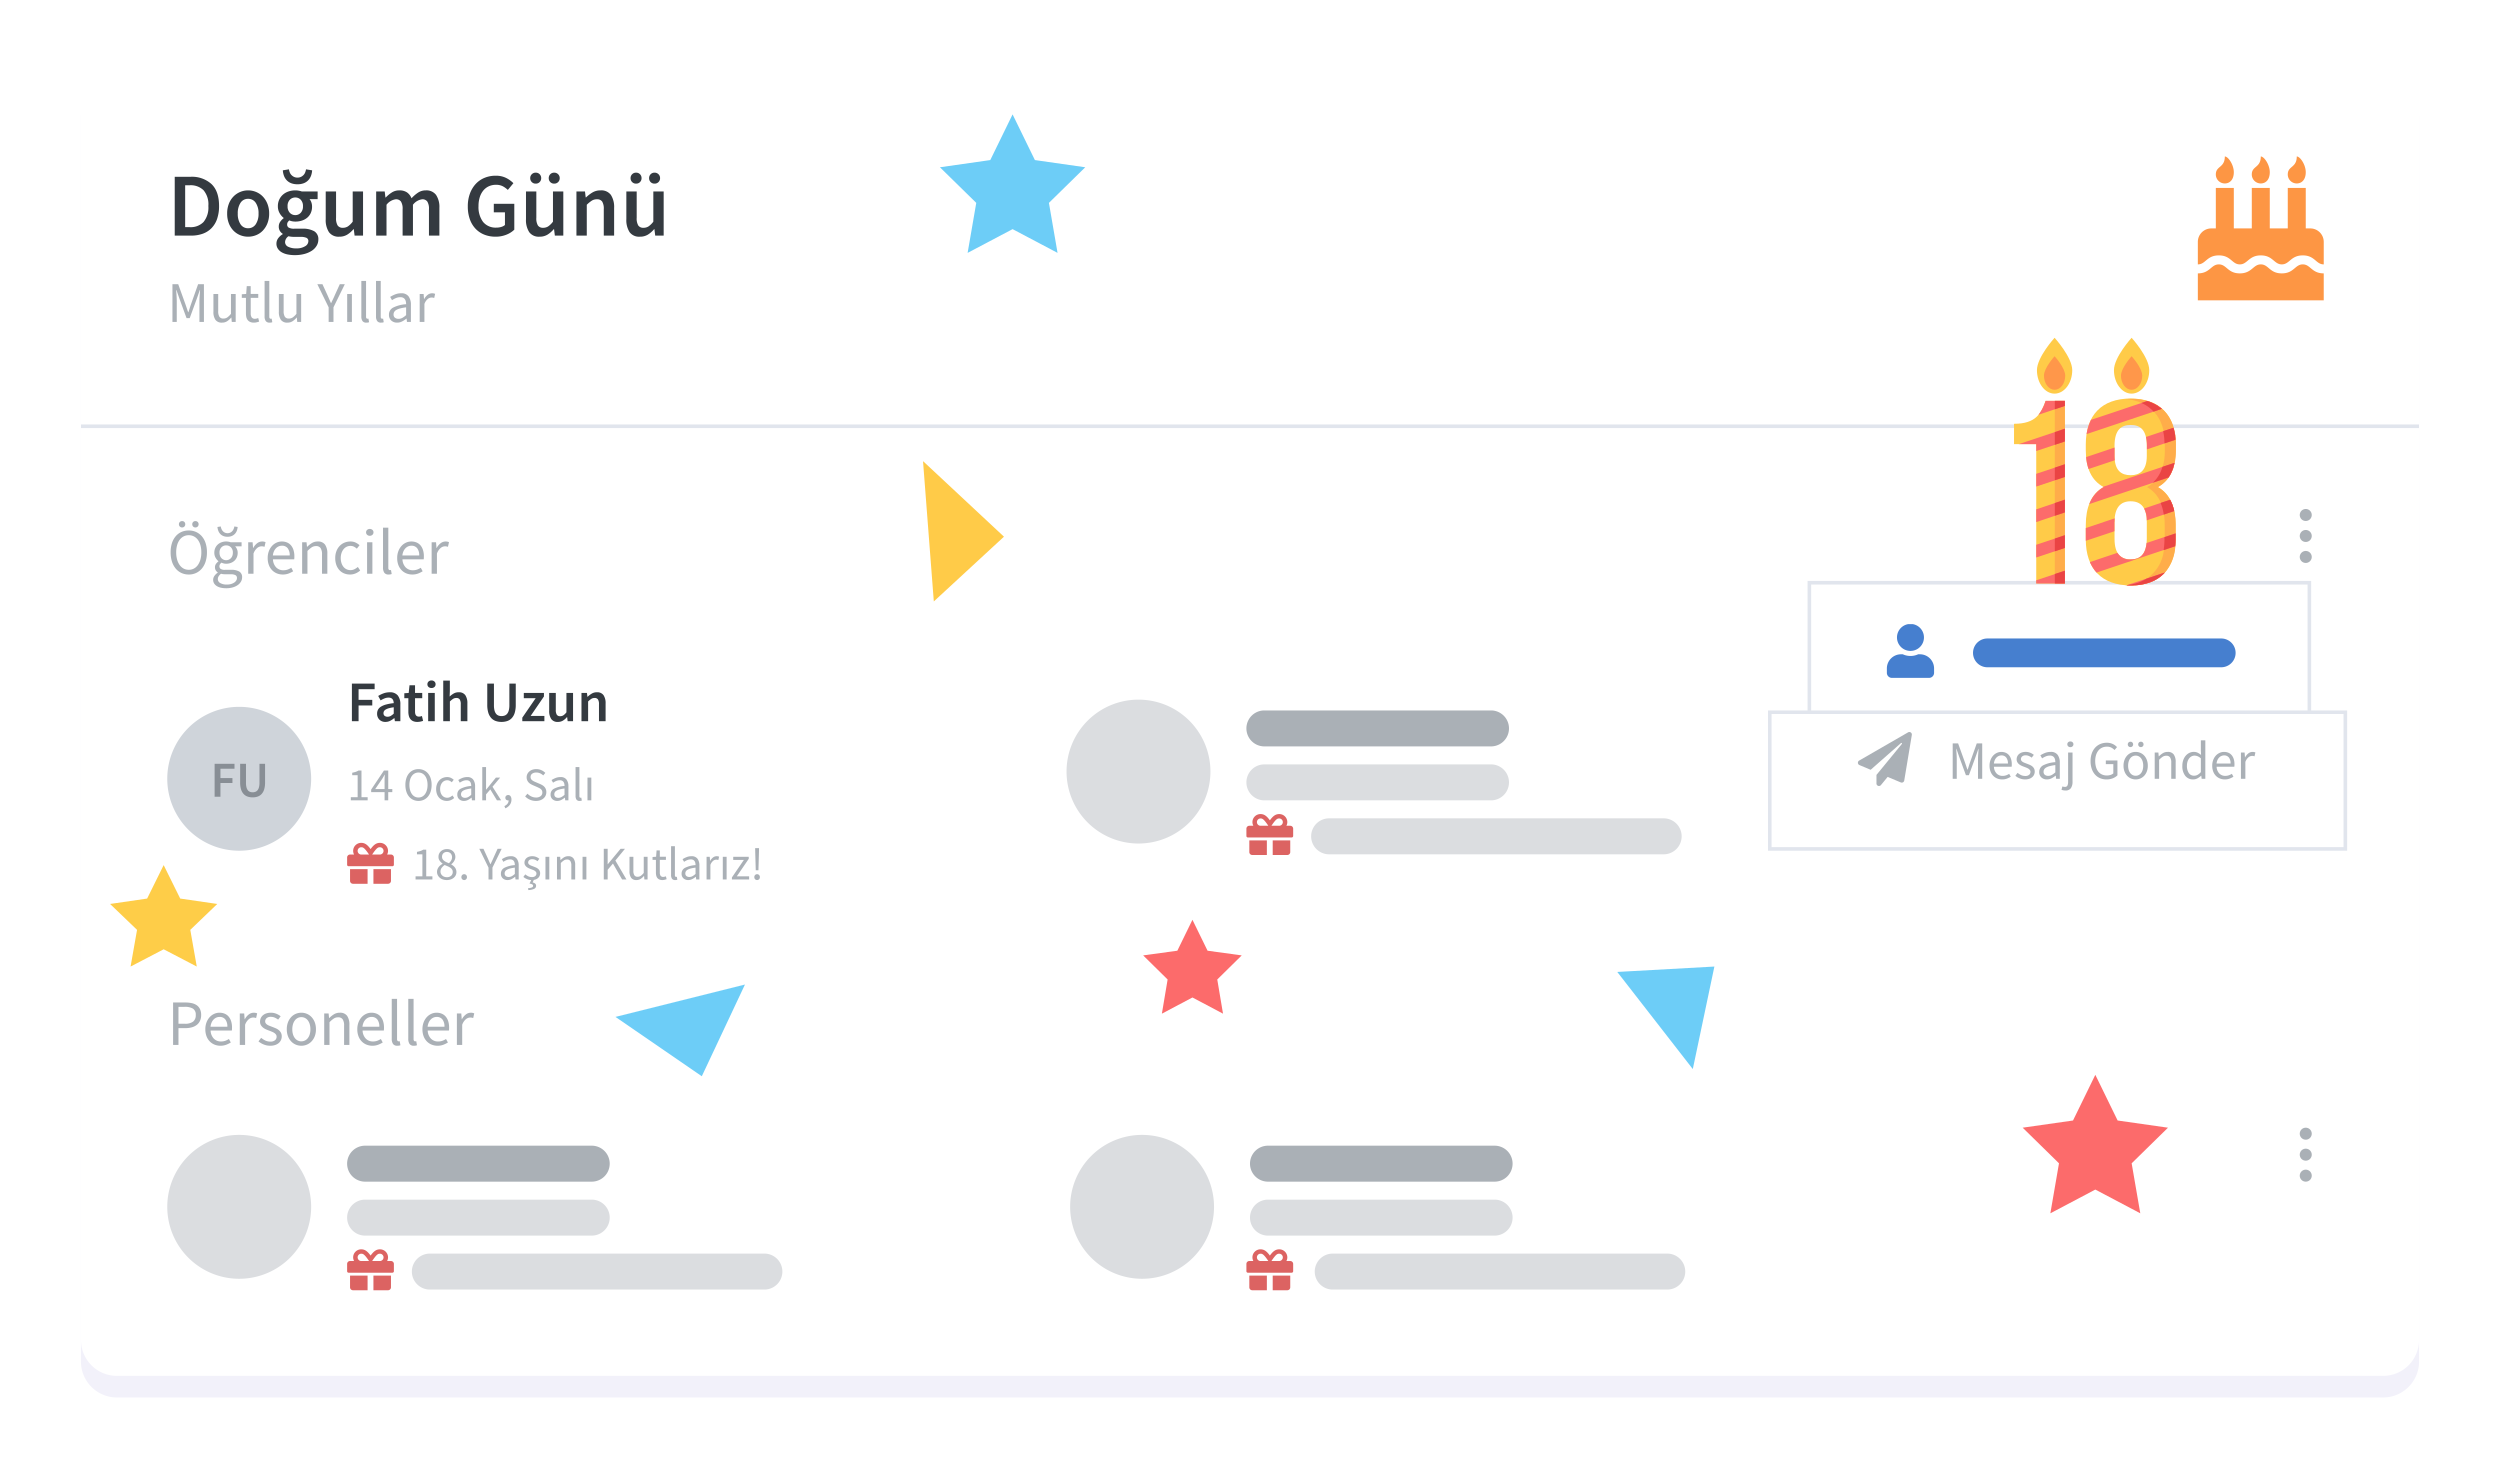 <svg xmlns="http://www.w3.org/2000/svg" xmlns:xlink="http://www.w3.org/1999/xlink" width="695" height="411" viewBox="0 0 695 411">
  <defs>
    <style>
      .cls-1 {
        fill: #f2f1fa;
      }

      .cls-2 {
        fill: #fd9644;
      }

      .cls-3 {
        fill: #dc6362;
      }

      .cls-4 {
        fill: #aab0b6;
      }

      .cls-5 {
        fill: #467fcf;
      }

      .cls-6 {
        clip-path: url(#clip-path);
      }

      .cls-7 {
        clip-path: url(#clip-path-2);
      }

      .cls-15, .cls-8 {
        fill: #fff;
      }

      .cls-17, .cls-9 {
        fill: none;
      }

      .cls-9 {
        stroke: rgba(0,40,100,0.12);
      }

      .cls-10 {
        fill: #cfd4da;
      }

      .cls-11 {
        fill: #888e95;
      }

      .cls-12 {
        fill: #343a40;
      }

      .cls-13 {
        clip-path: url(#clip-path-3);
      }

      .cls-14 {
        clip-path: url(#clip-path-4);
      }

      .cls-16 {
        clip-path: url(#clip-path-5);
      }

      .cls-17 {
        stroke: #aab0b6;
        stroke-linecap: round;
        stroke-width: 1.667px;
      }

      .cls-18 {
        clip-path: url(#clip-path-6);
      }

      .cls-19 {
        fill: #dbdde0;
      }

      .cls-20 {
        clip-path: url(#clip-path-8);
      }

      .cls-21 {
        fill: #fecd48;
      }

      .cls-22 {
        fill: #6dcdf7;
      }

      .cls-23 {
        fill: #fc6b6b;
      }

      .cls-24 {
        fill: #ffcb48;
      }

      .cls-25 {
        fill: #ffad4a;
      }

      .cls-26 {
        fill: #ff974a;
      }

      .cls-27 {
        fill: #ea4444;
      }

      .cls-28, .cls-29 {
        stroke: none;
      }

      .cls-29 {
        fill: rgba(0,40,100,0.12);
      }

      .cls-30 {
        filter: url(#Rectangle_622);
      }

      .cls-31 {
        filter: url(#Line_54);
      }

      .cls-32 {
        filter: url(#Path_1982);
      }
    </style>
    <filter id="Path_1982" x="0" y="0" width="695" height="411" filterUnits="userSpaceOnUse">
      <feOffset dy="6" input="SourceAlpha"/>
      <feGaussianBlur stdDeviation="7.5" result="blur"/>
      <feFlood flood-opacity="0.102"/>
      <feComposite operator="in" in2="blur"/>
      <feComposite in="SourceGraphic"/>
    </filter>
    <clipPath id="clip-path">
      <path id="Path_1983" data-name="Path 1983" class="cls-1" d="M10,0H640a10,10,0,0,1,10,10V356a10,10,0,0,1-10,10H10A10,10,0,0,1,0,356V10A10,10,0,0,1,10,0Z" transform="translate(836 2333)"/>
    </clipPath>
    <clipPath id="clip-path-2">
      <path id="Path_1984" data-name="Path 1984" d="M0,0H650V366H0Z"/>
    </clipPath>
    <filter id="Line_54" x="21" y="116.5" width="653" height="4" filterUnits="userSpaceOnUse">
      <feOffset dy="1" input="SourceAlpha"/>
      <feGaussianBlur stdDeviation="0.5" result="blur-2"/>
      <feFlood flood-opacity="0.122"/>
      <feComposite operator="in" in2="blur-2"/>
      <feComposite in="SourceGraphic"/>
    </filter>
    <clipPath id="clip-path-3">
      <path id="Rectangle_668" data-name="Rectangle 668" class="cls-2" d="M0,0H40V40H0Z" transform="translate(291 20)"/>
    </clipPath>
    <clipPath id="clip-path-4">
      <path id="Rectangle_208" data-name="Rectangle 208" class="cls-3" d="M0,0H13V13H0Z" transform="translate(129 314)"/>
    </clipPath>
    <clipPath id="clip-path-5">
      <path id="Rectangle_604" data-name="Rectangle 604" class="cls-4" d="M0,0H15V15H0Z" transform="translate(157 253)"/>
    </clipPath>
    <clipPath id="clip-path-6">
      <path id="Rectangle_120" data-name="Rectangle 120" class="cls-5" d="M0,0H15V15H0Z" transform="translate(-0.417)"/>
    </clipPath>
    <filter id="Rectangle_622" x="469" y="175" width="206" height="84" filterUnits="userSpaceOnUse">
      <feOffset dy="6" input="SourceAlpha"/>
      <feGaussianBlur stdDeviation="7.5" result="blur-3"/>
      <feFlood flood-opacity="0.161"/>
      <feComposite operator="in" in2="blur-3"/>
      <feComposite in="SourceGraphic"/>
    </filter>
    <clipPath id="clip-path-8">
      <path id="Rectangle_626" data-name="Rectangle 626" class="cls-4" d="M0,0H15V15H0Z" transform="translate(318 293)"/>
    </clipPath>
  </defs>
  <g id="dogumgunu" transform="translate(3066.5 -13250.5)">
    <g class="cls-32" transform="matrix(1, 0, 0, 1, -3066.5, 13250.5)">
      <path id="Path_1982-2" data-name="Path 1982" class="cls-1" d="M10,0H640a10,10,0,0,1,10,10V356a10,10,0,0,1-10,10H10A10,10,0,0,1,0,356V10A10,10,0,0,1,10,0Z" transform="translate(22.5 16.5)"/>
    </g>
    <g id="Mask_Group_319" data-name="Mask Group 319" class="cls-6" transform="translate(-3880 10934)">
      <g id="Mask_Group_324" data-name="Mask Group 324" class="cls-7" transform="translate(836 2333)">
        <path id="Path_1985" data-name="Path 1985" class="cls-8" d="M0,0H650V366H0Z"/>
        <g class="cls-31" transform="matrix(1, 0, 0, 1, -22.5, -16.5)">
          <path id="Line_54-2" data-name="Line 54" class="cls-9" d="M0,0H650" transform="translate(22.5 117.5)"/>
        </g>
        <path id="Öğrenciler" class="cls-4" d="M5.976.216A4.777,4.777,0,0,1,3.933-.216,4.55,4.55,0,0,1,2.34-1.449,5.78,5.78,0,0,1,1.3-3.393,8.327,8.327,0,0,1,.936-5.958,8.155,8.155,0,0,1,1.3-8.505,5.6,5.6,0,0,1,2.34-10.413a4.451,4.451,0,0,1,1.593-1.2,4.954,4.954,0,0,1,2.043-.414,4.863,4.863,0,0,1,2.043.423,4.633,4.633,0,0,1,1.6,1.206,5.515,5.515,0,0,1,1.044,1.908,8.091,8.091,0,0,1,.369,2.529,8.327,8.327,0,0,1-.369,2.565A5.69,5.69,0,0,1,9.621-1.449a4.636,4.636,0,0,1-1.6,1.233A4.777,4.777,0,0,1,5.976.216Zm0-1.314A2.984,2.984,0,0,0,7.407-1.44a3.216,3.216,0,0,0,1.1-.981,4.871,4.871,0,0,0,.711-1.53,7.375,7.375,0,0,0,.252-2.007,7.2,7.2,0,0,0-.252-1.98,4.546,4.546,0,0,0-.711-1.494,3.231,3.231,0,0,0-1.1-.945,3.049,3.049,0,0,0-1.431-.333,3.049,3.049,0,0,0-1.431.333,3.231,3.231,0,0,0-1.1.945,4.546,4.546,0,0,0-.711,1.494,7.2,7.2,0,0,0-.252,1.98,7.375,7.375,0,0,0,.252,2.007,4.871,4.871,0,0,0,.711,1.53,3.216,3.216,0,0,0,1.1.981A2.984,2.984,0,0,0,5.976-1.1ZM4.122-12.87a.855.855,0,0,1-.63-.252.855.855,0,0,1-.252-.63.847.847,0,0,1,.252-.639.872.872,0,0,1,.63-.243.864.864,0,0,1,.639.243A.864.864,0,0,1,5-13.752a.872.872,0,0,1-.243.63A.847.847,0,0,1,4.122-12.87Zm3.708,0a.847.847,0,0,1-.639-.252.872.872,0,0,1-.243-.63.864.864,0,0,1,.243-.639.864.864,0,0,1,.639-.243.872.872,0,0,1,.63.243.847.847,0,0,1,.252.639.855.855,0,0,1-.252.63A.855.855,0,0,1,7.83-12.87Zm8.55,16.9A6.6,6.6,0,0,1,14.9,3.879a3.59,3.59,0,0,1-1.143-.459,2.28,2.28,0,0,1-.738-.738,1.911,1.911,0,0,1-.261-1.008A1.861,1.861,0,0,1,13.1.612a3.593,3.593,0,0,1,.936-.918V-.378a1.713,1.713,0,0,1-.549-.549,1.587,1.587,0,0,1-.225-.873,1.59,1.59,0,0,1,.306-.972,2.76,2.76,0,0,1,.648-.648v-.072a3.58,3.58,0,0,1-.783-.963,2.722,2.722,0,0,1-.351-1.395,3.106,3.106,0,0,1,.261-1.3,2.928,2.928,0,0,1,.711-.981,3.136,3.136,0,0,1,1.053-.621,3.734,3.734,0,0,1,1.269-.216,3.44,3.44,0,0,1,.675.063,4.056,4.056,0,0,1,.567.153h3.042v1.134h-1.8a2.523,2.523,0,0,1,.513.774,2.508,2.508,0,0,1,.207,1.026,3.092,3.092,0,0,1-.252,1.269,2.774,2.774,0,0,1-.684.954,3.132,3.132,0,0,1-1.017.6,3.583,3.583,0,0,1-1.251.216,2.885,2.885,0,0,1-.666-.081,3.307,3.307,0,0,1-.648-.225,2.11,2.11,0,0,0-.4.441,1.064,1.064,0,0,0-.162.6.852.852,0,0,0,.324.684,2,2,0,0,0,1.224.27h1.692a4.275,4.275,0,0,1,2.3.495,1.756,1.756,0,0,1,.765,1.593A2.349,2.349,0,0,1,20.5,2.169a2.971,2.971,0,0,1-.882.963,4.626,4.626,0,0,1-1.395.657A6.482,6.482,0,0,1,16.38,4.032Zm0-7.794a1.772,1.772,0,0,0,.711-.144,1.831,1.831,0,0,0,.594-.414,1.869,1.869,0,0,0,.405-.657,2.49,2.49,0,0,0,.144-.873,2.013,2.013,0,0,0-.54-1.5,1.8,1.8,0,0,0-1.314-.531,1.8,1.8,0,0,0-1.314.531,2.013,2.013,0,0,0-.54,1.5,2.49,2.49,0,0,0,.144.873,1.869,1.869,0,0,0,.4.657,1.831,1.831,0,0,0,.594.414A1.772,1.772,0,0,0,16.38-3.762ZM16.6,3.006a3.992,3.992,0,0,0,1.143-.153,3.174,3.174,0,0,0,.873-.4,1.856,1.856,0,0,0,.558-.567,1.262,1.262,0,0,0,.2-.666.868.868,0,0,0-.45-.846A2.924,2.924,0,0,0,17.6.144H16.092q-.252,0-.549-.027A2.809,2.809,0,0,1,14.958,0a2.39,2.39,0,0,0-.684.72,1.512,1.512,0,0,0-.216.756,1.26,1.26,0,0,0,.675,1.116A3.558,3.558,0,0,0,16.6,3.006Zm.162-13.284a3.018,3.018,0,0,1-1.242-.234,2.4,2.4,0,0,1-.855-.621,2.7,2.7,0,0,1-.5-.873A3.783,3.783,0,0,1,13.95-13l.918-.144a3.064,3.064,0,0,0,.189.675,2.144,2.144,0,0,0,.369.6,1.759,1.759,0,0,0,.567.432,1.728,1.728,0,0,0,.765.162,1.728,1.728,0,0,0,.765-.162,1.759,1.759,0,0,0,.567-.432,2.144,2.144,0,0,0,.369-.6,3.064,3.064,0,0,0,.189-.675l.918.144a3.783,3.783,0,0,1-.207.99,2.619,2.619,0,0,1-.513.873,2.516,2.516,0,0,1-.855.621A2.955,2.955,0,0,1,16.758-10.278ZM22.5,0V-8.748h1.224l.126,1.584H23.9a4.042,4.042,0,0,1,1.089-1.314,2.255,2.255,0,0,1,1.4-.486,2.325,2.325,0,0,1,.936.18l-.288,1.3a3.328,3.328,0,0,0-.4-.108,2.35,2.35,0,0,0-.45-.036,1.96,1.96,0,0,0-1.161.45,3.581,3.581,0,0,0-1.053,1.566V0Zm9.612.216A4.283,4.283,0,0,1,30.465-.1,3.9,3.9,0,0,1,29.133-1a4.167,4.167,0,0,1-.891-1.431,5.357,5.357,0,0,1-.324-1.926,5.3,5.3,0,0,1,.333-1.935,4.528,4.528,0,0,1,.882-1.449,3.827,3.827,0,0,1,1.251-.909,3.524,3.524,0,0,1,1.458-.315,3.663,3.663,0,0,1,1.485.288,2.9,2.9,0,0,1,1.1.828,3.8,3.8,0,0,1,.675,1.3,5.71,5.71,0,0,1,.234,1.692q0,.234-.009.459a2.217,2.217,0,0,1-.045.387h-5.9a3.416,3.416,0,0,0,.873,2.223,2.7,2.7,0,0,0,2.043.819,3.44,3.44,0,0,0,1.161-.189,5.137,5.137,0,0,0,1.017-.5l.522.972a7.452,7.452,0,0,1-1.278.63A4.439,4.439,0,0,1,32.112.216ZM29.358-5.076h4.68A3.133,3.133,0,0,0,33.471-7.1a1.943,1.943,0,0,0-1.593-.693,2.252,2.252,0,0,0-.891.18,2.346,2.346,0,0,0-.765.531,2.911,2.911,0,0,0-.567.855A3.86,3.86,0,0,0,29.358-5.076ZM37.494,0V-8.748h1.224l.126,1.26H38.9a7.127,7.127,0,0,1,1.323-1.053,3.03,3.03,0,0,1,1.611-.423,2.352,2.352,0,0,1,2.025.864A4.27,4.27,0,0,1,44.5-5.544V0H43.02V-5.346a3.126,3.126,0,0,0-.4-1.791,1.448,1.448,0,0,0-1.26-.549,2.151,2.151,0,0,0-1.206.342A7.824,7.824,0,0,0,38.97-6.336V0ZM50.8.216a4.276,4.276,0,0,1-1.62-.306,3.64,3.64,0,0,1-1.305-.891,4.19,4.19,0,0,1-.864-1.44,5.57,5.57,0,0,1-.315-1.935,5.226,5.226,0,0,1,.342-1.953,4.4,4.4,0,0,1,.918-1.449,3.829,3.829,0,0,1,1.341-.9A4.3,4.3,0,0,1,50.9-8.964a3.271,3.271,0,0,1,1.476.306,4.982,4.982,0,0,1,1.08.72l-.756.972a3.706,3.706,0,0,0-.8-.558,2.048,2.048,0,0,0-.945-.216,2.5,2.5,0,0,0-1.1.243A2.469,2.469,0,0,0,49-6.8a3.435,3.435,0,0,0-.567,1.071,4.336,4.336,0,0,0-.207,1.377,4.43,4.43,0,0,0,.2,1.368,3.307,3.307,0,0,0,.549,1.053,2.427,2.427,0,0,0,.855.684,2.5,2.5,0,0,0,1.1.243,2.445,2.445,0,0,0,1.125-.261,4.549,4.549,0,0,0,.927-.621l.648.99a4.685,4.685,0,0,1-1.314.819A3.927,3.927,0,0,1,50.8.216ZM55.548,0V-8.748h1.476V0ZM56.3-10.548a1.044,1.044,0,0,1-.729-.27.884.884,0,0,1-.3-.684.877.877,0,0,1,.3-.693,1.065,1.065,0,0,1,.729-.261,1.065,1.065,0,0,1,.729.261.877.877,0,0,1,.3.693.884.884,0,0,1-.3.684A1.044,1.044,0,0,1,56.3-10.548ZM61.542.216a1.38,1.38,0,0,1-1.206-.5,2.528,2.528,0,0,1-.36-1.476V-12.816h1.476v11.16a.773.773,0,0,0,.126.5.375.375,0,0,0,.288.144H62a.763.763,0,0,0,.189-.036l.2,1.116a1.274,1.274,0,0,1-.342.108A2.9,2.9,0,0,1,61.542.216Zm6.57,0A4.283,4.283,0,0,1,66.465-.1,3.9,3.9,0,0,1,65.133-1a4.167,4.167,0,0,1-.891-1.431,5.357,5.357,0,0,1-.324-1.926,5.3,5.3,0,0,1,.333-1.935,4.528,4.528,0,0,1,.882-1.449,3.827,3.827,0,0,1,1.251-.909,3.524,3.524,0,0,1,1.458-.315,3.663,3.663,0,0,1,1.485.288,2.9,2.9,0,0,1,1.1.828,3.8,3.8,0,0,1,.675,1.3,5.71,5.71,0,0,1,.234,1.692q0,.234-.009.459a2.217,2.217,0,0,1-.045.387h-5.9a3.416,3.416,0,0,0,.873,2.223,2.7,2.7,0,0,0,2.043.819,3.44,3.44,0,0,0,1.161-.189,5.137,5.137,0,0,0,1.017-.5l.522.972a7.452,7.452,0,0,1-1.278.63A4.439,4.439,0,0,1,68.112.216ZM65.358-5.076h4.68A3.133,3.133,0,0,0,69.471-7.1a1.943,1.943,0,0,0-1.593-.693,2.252,2.252,0,0,0-.891.18,2.346,2.346,0,0,0-.765.531,2.91,2.91,0,0,0-.567.855A3.86,3.86,0,0,0,65.358-5.076ZM73.494,0V-8.748h1.224l.126,1.584H74.9a4.042,4.042,0,0,1,1.089-1.314,2.255,2.255,0,0,1,1.395-.486,2.325,2.325,0,0,1,.936.18l-.288,1.3a3.329,3.329,0,0,0-.4-.108,2.35,2.35,0,0,0-.45-.036,1.96,1.96,0,0,0-1.161.45A3.581,3.581,0,0,0,74.97-5.616V0Z" transform="translate(24 143)"/>
        <path id="Personeller" class="cls-4" d="M1.62,0V-11.808H4.986a8.439,8.439,0,0,1,1.809.18,3.825,3.825,0,0,1,1.4.585,2.756,2.756,0,0,1,.9,1.071,3.724,3.724,0,0,1,.324,1.638A3.844,3.844,0,0,1,9.1-6.714,3.016,3.016,0,0,1,8.208-5.58a3.939,3.939,0,0,1-1.377.675,6.546,6.546,0,0,1-1.773.225H3.114V0ZM3.114-5.9H4.878a3.7,3.7,0,0,0,2.3-.585A2.2,2.2,0,0,0,7.92-8.334a1.931,1.931,0,0,0-.783-1.773A4.417,4.417,0,0,0,4.806-10.6H3.114ZM14.778.216A4.283,4.283,0,0,1,13.131-.1,3.9,3.9,0,0,1,11.8-1a4.167,4.167,0,0,1-.891-1.431,5.357,5.357,0,0,1-.324-1.926,5.3,5.3,0,0,1,.333-1.935A4.528,4.528,0,0,1,11.8-7.74a3.827,3.827,0,0,1,1.251-.909,3.524,3.524,0,0,1,1.458-.315,3.663,3.663,0,0,1,1.485.288,2.9,2.9,0,0,1,1.1.828,3.8,3.8,0,0,1,.675,1.3A5.71,5.71,0,0,1,18-4.86q0,.234-.009.459a2.218,2.218,0,0,1-.045.387h-5.9a3.416,3.416,0,0,0,.873,2.223,2.7,2.7,0,0,0,2.043.819,3.44,3.44,0,0,0,1.161-.189,5.137,5.137,0,0,0,1.017-.5l.522.972a7.452,7.452,0,0,1-1.278.63A4.439,4.439,0,0,1,14.778.216ZM12.024-5.076H16.7A3.133,3.133,0,0,0,16.137-7.1a1.943,1.943,0,0,0-1.593-.693,2.252,2.252,0,0,0-.891.18,2.346,2.346,0,0,0-.765.531,2.911,2.911,0,0,0-.567.855A3.86,3.86,0,0,0,12.024-5.076ZM20.16,0V-8.748h1.224l.126,1.584h.054a4.042,4.042,0,0,1,1.089-1.314,2.255,2.255,0,0,1,1.4-.486,2.325,2.325,0,0,1,.936.18l-.288,1.3a3.328,3.328,0,0,0-.4-.108,2.35,2.35,0,0,0-.45-.036,1.96,1.96,0,0,0-1.161.45,3.581,3.581,0,0,0-1.053,1.566V0Zm8.46.216a4.71,4.71,0,0,1-1.782-.342A5.559,5.559,0,0,1,25.362-.99l.738-.99a5.922,5.922,0,0,0,1.179.756,3.2,3.2,0,0,0,1.4.288,1.861,1.861,0,0,0,1.3-.4A1.268,1.268,0,0,0,30.4-2.3a1,1,0,0,0-.18-.594,1.79,1.79,0,0,0-.459-.441,3.362,3.362,0,0,0-.639-.333L28.4-3.96q-.468-.162-.936-.369a3.738,3.738,0,0,1-.837-.5,2.55,2.55,0,0,1-.6-.693,1.843,1.843,0,0,1-.234-.954A2.359,2.359,0,0,1,26-7.461a2.259,2.259,0,0,1,.594-.792,2.814,2.814,0,0,1,.945-.522,3.915,3.915,0,0,1,1.26-.189,3.925,3.925,0,0,1,1.521.288,4.732,4.732,0,0,1,1.2.7l-.7.936A4.7,4.7,0,0,0,29.88-7.6a2.585,2.585,0,0,0-1.062-.216,1.685,1.685,0,0,0-1.215.378,1.2,1.2,0,0,0-.387.882.885.885,0,0,0,.162.531,1.535,1.535,0,0,0,.432.4,3.522,3.522,0,0,0,.621.306l.729.279q.468.18.945.378a3.623,3.623,0,0,1,.855.5,2.433,2.433,0,0,1,.621.729,2.1,2.1,0,0,1,.243,1.044,2.464,2.464,0,0,1-.207,1.008,2.4,2.4,0,0,1-.612.828A2.926,2.926,0,0,1,30,.009,4.231,4.231,0,0,1,28.62.216Zm8.658,0A3.936,3.936,0,0,1,35.739-.09a3.79,3.79,0,0,1-1.287-.891,4.337,4.337,0,0,1-.891-1.44,5.3,5.3,0,0,1-.333-1.935,5.352,5.352,0,0,1,.333-1.953,4.443,4.443,0,0,1,.891-1.449,3.734,3.734,0,0,1,1.287-.9,3.936,3.936,0,0,1,1.539-.306,3.936,3.936,0,0,1,1.539.306,3.734,3.734,0,0,1,1.287.9A4.443,4.443,0,0,1,41-6.309a5.352,5.352,0,0,1,.333,1.953A5.3,5.3,0,0,1,41-2.421,4.337,4.337,0,0,1,40.1-.981a3.79,3.79,0,0,1-1.287.891A3.936,3.936,0,0,1,37.278.216Zm0-1.224A2.193,2.193,0,0,0,38.3-1.251a2.358,2.358,0,0,0,.8-.684,3.251,3.251,0,0,0,.513-1.053,4.842,4.842,0,0,0,.18-1.368,4.937,4.937,0,0,0-.18-1.377A3.35,3.35,0,0,0,39.105-6.8a2.321,2.321,0,0,0-.8-.693,2.193,2.193,0,0,0-1.026-.243,2.193,2.193,0,0,0-1.026.243,2.321,2.321,0,0,0-.8.693,3.35,3.35,0,0,0-.513,1.071,4.937,4.937,0,0,0-.18,1.377,4.842,4.842,0,0,0,.18,1.368,3.251,3.251,0,0,0,.513,1.053,2.358,2.358,0,0,0,.8.684A2.193,2.193,0,0,0,37.278-1.008ZM43.632,0V-8.748h1.224l.126,1.26h.054a7.127,7.127,0,0,1,1.323-1.053,3.03,3.03,0,0,1,1.611-.423,2.352,2.352,0,0,1,2.025.864,4.27,4.27,0,0,1,.639,2.556V0H49.158V-5.346a3.126,3.126,0,0,0-.4-1.791,1.448,1.448,0,0,0-1.26-.549,2.151,2.151,0,0,0-1.206.342,7.824,7.824,0,0,0-1.188,1.008V0ZM57.024.216A4.283,4.283,0,0,1,55.377-.1,3.9,3.9,0,0,1,54.045-1a4.167,4.167,0,0,1-.891-1.431,5.357,5.357,0,0,1-.324-1.926,5.3,5.3,0,0,1,.333-1.935,4.528,4.528,0,0,1,.882-1.449A3.827,3.827,0,0,1,55.3-8.649a3.524,3.524,0,0,1,1.458-.315,3.663,3.663,0,0,1,1.485.288,2.9,2.9,0,0,1,1.1.828,3.8,3.8,0,0,1,.675,1.3,5.71,5.71,0,0,1,.234,1.692q0,.234-.009.459a2.218,2.218,0,0,1-.045.387h-5.9a3.416,3.416,0,0,0,.873,2.223A2.7,2.7,0,0,0,57.2-.972a3.44,3.44,0,0,0,1.161-.189,5.137,5.137,0,0,0,1.017-.5l.522.972a7.452,7.452,0,0,1-1.278.63A4.439,4.439,0,0,1,57.024.216ZM54.27-5.076h4.68A3.133,3.133,0,0,0,58.383-7.1a1.943,1.943,0,0,0-1.593-.693,2.252,2.252,0,0,0-.891.18,2.346,2.346,0,0,0-.765.531,2.911,2.911,0,0,0-.567.855A3.86,3.86,0,0,0,54.27-5.076Zm9.7,5.292a1.38,1.38,0,0,1-1.206-.5,2.528,2.528,0,0,1-.36-1.476V-12.816h1.476v11.16a.773.773,0,0,0,.126.5.375.375,0,0,0,.288.144h.135a.763.763,0,0,0,.189-.036l.2,1.116a1.274,1.274,0,0,1-.342.108A2.9,2.9,0,0,1,63.972.216Zm4.59,0a1.38,1.38,0,0,1-1.206-.5A2.528,2.528,0,0,1,67-1.764V-12.816h1.476v11.16a.773.773,0,0,0,.126.5.375.375,0,0,0,.288.144h.135a.763.763,0,0,0,.189-.036l.2,1.116a1.274,1.274,0,0,1-.342.108A2.9,2.9,0,0,1,68.562.216Zm6.57,0A4.283,4.283,0,0,1,73.485-.1,3.9,3.9,0,0,1,72.153-1a4.167,4.167,0,0,1-.891-1.431,5.357,5.357,0,0,1-.324-1.926,5.3,5.3,0,0,1,.333-1.935,4.529,4.529,0,0,1,.882-1.449A3.827,3.827,0,0,1,73.4-8.649a3.524,3.524,0,0,1,1.458-.315,3.663,3.663,0,0,1,1.485.288,2.9,2.9,0,0,1,1.1.828,3.8,3.8,0,0,1,.675,1.3,5.71,5.71,0,0,1,.234,1.692q0,.234-.009.459a2.218,2.218,0,0,1-.045.387H72.4a3.416,3.416,0,0,0,.873,2.223,2.7,2.7,0,0,0,2.043.819,3.44,3.44,0,0,0,1.161-.189,5.137,5.137,0,0,0,1.017-.5l.522.972a7.452,7.452,0,0,1-1.278.63A4.439,4.439,0,0,1,75.132.216ZM72.378-5.076h4.68A3.133,3.133,0,0,0,76.491-7.1,1.943,1.943,0,0,0,74.9-7.794a2.252,2.252,0,0,0-.891.18,2.345,2.345,0,0,0-.765.531,2.91,2.91,0,0,0-.567.855A3.86,3.86,0,0,0,72.378-5.076ZM80.514,0V-8.748h1.224l.126,1.584h.054a4.042,4.042,0,0,1,1.089-1.314A2.255,2.255,0,0,1,84.4-8.964a2.325,2.325,0,0,1,.936.18l-.288,1.3a3.329,3.329,0,0,0-.4-.108,2.35,2.35,0,0,0-.45-.036,1.96,1.96,0,0,0-1.161.45A3.581,3.581,0,0,0,81.99-5.616V0Z" transform="translate(24 274)"/>
        <path id="Ellipse_15" data-name="Ellipse 15" class="cls-10" d="M20,0A20,20,0,1,1,0,20,20,20,0,0,1,20,0Z" transform="translate(24 180)"/>
        <path id="FU" class="cls-11" d="M1.162,0V-9.156h5.53v1.372H2.786v2.59H6.118v1.372H2.786V0Zm10.57.168A4.189,4.189,0,0,1,10.3-.063,2.681,2.681,0,0,1,9.2-.8a3.4,3.4,0,0,1-.7-1.295A6.57,6.57,0,0,1,8.26-4.018V-9.156H9.884v5.264a5.051,5.051,0,0,0,.133,1.253,2.189,2.189,0,0,0,.378.819,1.392,1.392,0,0,0,.581.441,2.039,2.039,0,0,0,.756.133,2.151,2.151,0,0,0,.77-.133,1.423,1.423,0,0,0,.6-.441,2.2,2.2,0,0,0,.392-.819,4.809,4.809,0,0,0,.14-1.253V-9.156H15.19v5.138a6.751,6.751,0,0,1-.238,1.925A3.334,3.334,0,0,1,14.259-.8a2.681,2.681,0,0,1-1.092.735A4.189,4.189,0,0,1,11.732.168Z" transform="translate(36 205)"/>
        <path id="Doğum_Günü" data-name="Doğum Günü" class="cls-12" d="M2.075,0V-16.35H6.45a8.079,8.079,0,0,1,5.85,2.025Q14.4-12.3,14.4-8.25a10.9,10.9,0,0,1-.538,3.575,6.858,6.858,0,0,1-1.55,2.588A6.472,6.472,0,0,1,9.862-.525,9.469,9.469,0,0,1,6.6,0Zm2.9-2.35H6.25a4.984,4.984,0,0,0,3.837-1.438A6.378,6.378,0,0,0,11.425-8.25a6.059,6.059,0,0,0-1.35-4.375A5.118,5.118,0,0,0,6.25-14H4.975ZM22.475.3a5.809,5.809,0,0,1-2.2-.425,5.474,5.474,0,0,1-1.862-1.25A5.98,5.98,0,0,1,17.125-3.4a7.356,7.356,0,0,1-.475-2.725,7.356,7.356,0,0,1,.475-2.725,5.98,5.98,0,0,1,1.288-2.025,5.632,5.632,0,0,1,1.862-1.262,5.664,5.664,0,0,1,2.2-.438,5.756,5.756,0,0,1,2.212.438,5.467,5.467,0,0,1,1.862,1.262A6.245,6.245,0,0,1,27.837-8.85a7.188,7.188,0,0,1,.488,2.725A7.188,7.188,0,0,1,27.837-3.4,6.245,6.245,0,0,1,26.55-1.375a5.318,5.318,0,0,1-1.862,1.25A5.9,5.9,0,0,1,22.475.3Zm0-2.35A2.454,2.454,0,0,0,24.6-3.162a5.09,5.09,0,0,0,.775-2.963A5.138,5.138,0,0,0,24.6-9.112a2.454,2.454,0,0,0-2.125-1.113,2.423,2.423,0,0,0-2.113,1.113A5.2,5.2,0,0,0,19.6-6.125a5.153,5.153,0,0,0,.762,2.963A2.423,2.423,0,0,0,22.475-2.05ZM35.45,5.425a9.766,9.766,0,0,1-2.038-.2,5.326,5.326,0,0,1-1.612-.6,3.147,3.147,0,0,1-1.062-1,2.523,2.523,0,0,1-.388-1.4A2.508,2.508,0,0,1,30.8.788,4.208,4.208,0,0,1,32.1-.4V-.5a2.492,2.492,0,0,1-.787-.8A2.318,2.318,0,0,1,31-2.55a2.231,2.231,0,0,1,.413-1.312,3.97,3.97,0,0,1,.937-.963v-.1a4.392,4.392,0,0,1-1.112-1.313,3.781,3.781,0,0,1-.488-1.937,4.244,4.244,0,0,1,.4-1.875,4.2,4.2,0,0,1,1.063-1.387,4.535,4.535,0,0,1,1.537-.85,5.889,5.889,0,0,1,1.85-.288,5.169,5.169,0,0,1,.963.088,6.446,6.446,0,0,1,.838.213h4.4v2.125H39.55a2.909,2.909,0,0,1,.5.887,3.382,3.382,0,0,1,.2,1.187,4.207,4.207,0,0,1-.362,1.8,3.743,3.743,0,0,1-.987,1.3,4.343,4.343,0,0,1-1.475.8A5.9,5.9,0,0,1,35.6-3.9a4.745,4.745,0,0,1-.825-.075,4.1,4.1,0,0,1-.85-.25,2.609,2.609,0,0,0-.437.5,1.226,1.226,0,0,0-.162.675.948.948,0,0,0,.438.825,2.928,2.928,0,0,0,1.563.3H37.5a6.409,6.409,0,0,1,3.362.712A2.521,2.521,0,0,1,42,1.1a3.343,3.343,0,0,1-.463,1.7,4.2,4.2,0,0,1-1.312,1.375,7.016,7.016,0,0,1-2.062.913A10.112,10.112,0,0,1,35.45,5.425ZM35.6-5.7a2.026,2.026,0,0,0,1.5-.638,2.517,2.517,0,0,0,.625-1.837,2.475,2.475,0,0,0-.612-1.787A2.014,2.014,0,0,0,35.6-10.6a2.075,2.075,0,0,0-1.525.625,2.437,2.437,0,0,0-.625,1.8,2.517,2.517,0,0,0,.625,1.837A2.054,2.054,0,0,0,35.6-5.7Zm.3,9.25a4.4,4.4,0,0,0,2.412-.588,1.665,1.665,0,0,0,.912-1.388A.962.962,0,0,0,38.662.6,4.1,4.1,0,0,0,37.05.35H35.375A6.794,6.794,0,0,1,33.7.175,2.05,2.05,0,0,0,32.75,1.8a1.421,1.421,0,0,0,.838,1.287A4.819,4.819,0,0,0,35.9,3.55Zm.3-17.825a4.671,4.671,0,0,1-1.8-.313,3.412,3.412,0,0,1-1.238-.85,3.649,3.649,0,0,1-.737-1.237,5.4,5.4,0,0,1-.3-1.475l1.7-.275a4.254,4.254,0,0,0,.237.862,2.2,2.2,0,0,0,.463.725,2.472,2.472,0,0,0,.712.512,2.182,2.182,0,0,0,.963.2,2.182,2.182,0,0,0,.962-.2,2.472,2.472,0,0,0,.713-.512,2.2,2.2,0,0,0,.463-.725,4.254,4.254,0,0,0,.237-.862l1.7.275a5.4,5.4,0,0,1-.3,1.475,3.649,3.649,0,0,1-.737,1.237,3.412,3.412,0,0,1-1.237.85A4.671,4.671,0,0,1,36.2-14.275ZM47.825.3A3.287,3.287,0,0,1,44.95-.962a6.168,6.168,0,0,1-.9-3.612v-7.7h2.875V-4.95a3.82,3.82,0,0,0,.45,2.15,1.664,1.664,0,0,0,1.45.625,2.525,2.525,0,0,0,1.413-.4,5.775,5.775,0,0,0,1.313-1.3v-8.4h2.875V0h-2.35L51.85-1.8h-.075A7.213,7.213,0,0,1,50.037-.275,4.148,4.148,0,0,1,47.825.3ZM58.075,0V-12.275H60.45l.2,1.675h.1A8.613,8.613,0,0,1,62.438-12a3.787,3.787,0,0,1,2.063-.575A3.671,3.671,0,0,1,66.662-12,3.57,3.57,0,0,1,67.9-10.375a9.875,9.875,0,0,1,1.825-1.575,3.782,3.782,0,0,1,2.125-.625,3.327,3.327,0,0,1,2.875,1.263A6.04,6.04,0,0,1,75.65-7.7V0h-2.9V-7.325a3.736,3.736,0,0,0-.463-2.15,1.642,1.642,0,0,0-1.412-.625A3.866,3.866,0,0,0,68.3-8.575V0H65.425V-7.325a3.736,3.736,0,0,0-.463-2.15,1.67,1.67,0,0,0-1.437-.625A3.866,3.866,0,0,0,60.95-8.575V0ZM91.25.3a8.368,8.368,0,0,1-3.062-.55,6.783,6.783,0,0,1-2.45-1.625,7.421,7.421,0,0,1-1.612-2.65,10.459,10.459,0,0,1-.575-3.6,10.09,10.09,0,0,1,.6-3.587A7.966,7.966,0,0,1,85.787-14.4a6.908,6.908,0,0,1,2.45-1.675,7.978,7.978,0,0,1,3.037-.575,6.3,6.3,0,0,1,2.963.637,7.779,7.779,0,0,1,1.988,1.438L94.675-12.7a6.373,6.373,0,0,0-1.387-1.012,3.986,3.986,0,0,0-1.912-.413,4.66,4.66,0,0,0-1.988.413,4.365,4.365,0,0,0-1.525,1.175,5.436,5.436,0,0,0-.987,1.863,8.145,8.145,0,0,0-.35,2.475,6.873,6.873,0,0,0,1.263,4.387,4.488,4.488,0,0,0,3.737,1.587,4.588,4.588,0,0,0,1.325-.187,2.72,2.72,0,0,0,1.025-.537V-6.475h-3.1V-8.85h5.7v7.2A6.624,6.624,0,0,1,94.287-.262,7.89,7.89,0,0,1,91.25.3ZM103.5.3a3.287,3.287,0,0,1-2.875-1.262,6.168,6.168,0,0,1-.9-3.612v-7.7H102.6V-4.95a3.82,3.82,0,0,0,.45,2.15,1.664,1.664,0,0,0,1.45.625,2.525,2.525,0,0,0,1.412-.4,5.775,5.775,0,0,0,1.313-1.3v-8.4H110.1V0h-2.35l-.225-1.8h-.075a7.213,7.213,0,0,1-1.738,1.525A4.148,4.148,0,0,1,103.5.3Zm-1.075-14.75a1.476,1.476,0,0,1-1.088-.437,1.476,1.476,0,0,1-.437-1.088,1.476,1.476,0,0,1,.438-1.087,1.476,1.476,0,0,1,1.088-.437,1.466,1.466,0,0,1,1.1.438,1.5,1.5,0,0,1,.425,1.087,1.5,1.5,0,0,1-.425,1.088A1.466,1.466,0,0,1,102.425-14.45Zm5.15,0a1.466,1.466,0,0,1-1.1-.437,1.5,1.5,0,0,1-.425-1.088,1.5,1.5,0,0,1,.425-1.087,1.466,1.466,0,0,1,1.1-.437,1.476,1.476,0,0,1,1.087.438,1.476,1.476,0,0,1,.438,1.087,1.476,1.476,0,0,1-.437,1.088A1.476,1.476,0,0,1,107.575-14.45ZM113.75,0V-12.275h2.375l.2,1.65h.1A9.731,9.731,0,0,1,118.213-12a4.279,4.279,0,0,1,2.238-.575,3.287,3.287,0,0,1,2.875,1.263,6.168,6.168,0,0,1,.9,3.613V0H121.35V-7.325a3.82,3.82,0,0,0-.45-2.15,1.693,1.693,0,0,0-1.475-.625,2.585,2.585,0,0,0-1.412.387,9.011,9.011,0,0,0-1.388,1.138V0ZM131.4.3a3.287,3.287,0,0,1-2.875-1.262,6.168,6.168,0,0,1-.9-3.612v-7.7H130.5V-4.95a3.82,3.82,0,0,0,.45,2.15,1.664,1.664,0,0,0,1.45.625,2.525,2.525,0,0,0,1.412-.4,5.775,5.775,0,0,0,1.313-1.3v-8.4H138V0h-2.35l-.225-1.8h-.075a7.213,7.213,0,0,1-1.738,1.525A4.148,4.148,0,0,1,131.4.3Zm-1.075-14.75a1.476,1.476,0,0,1-1.087-.437,1.476,1.476,0,0,1-.437-1.088,1.476,1.476,0,0,1,.438-1.087,1.476,1.476,0,0,1,1.087-.437,1.466,1.466,0,0,1,1.1.438,1.5,1.5,0,0,1,.425,1.087,1.5,1.5,0,0,1-.425,1.088A1.466,1.466,0,0,1,130.325-14.45Zm5.15,0a1.466,1.466,0,0,1-1.1-.437,1.5,1.5,0,0,1-.425-1.088,1.5,1.5,0,0,1,.425-1.087,1.466,1.466,0,0,1,1.1-.437,1.476,1.476,0,0,1,1.087.438A1.476,1.476,0,0,1,137-15.975a1.476,1.476,0,0,1-.437,1.088A1.476,1.476,0,0,1,135.475-14.45Z" transform="translate(24 49)"/>
        <path id="Mutlu_Yıllar" data-name="Mutlu Yıllar" class="cls-4" d="M1.44,0V-10.5h1.6L5.056-4.9q.192.544.376,1.1t.376,1.1h.064q.192-.544.36-1.1t.36-1.1l1.984-5.6h1.616V0H8.944V-5.776q0-.7.064-1.552T9.12-8.88H9.056L8.224-6.5,6.24-1.056H5.36L3.376-6.5,2.544-8.88H2.48q.048.7.1,1.552T2.64-5.776V0ZM15.216.192A2.109,2.109,0,0,1,13.4-.576a3.8,3.8,0,0,1-.568-2.272V-7.776H14.16v4.752A2.831,2.831,0,0,0,14.5-1.432a1.265,1.265,0,0,0,1.112.488,1.876,1.876,0,0,0,1.072-.312,5.03,5.03,0,0,0,1.024-1v-5.52h1.312V0H17.936l-.112-1.216h-.048A5.187,5.187,0,0,1,16.632-.192,2.57,2.57,0,0,1,15.216.192Zm8.88,0A2.538,2.538,0,0,1,23.048,0a1.8,1.8,0,0,1-.688-.528,2.057,2.057,0,0,1-.376-.816A4.649,4.649,0,0,1,21.872-2.4V-6.7H20.72V-7.7l1.216-.08.16-2.176h1.1v2.176h2.1V-6.7H23.2v4.32a1.981,1.981,0,0,0,.264,1.112A1.046,1.046,0,0,0,24.4-.88a1.744,1.744,0,0,0,.448-.064,3.412,3.412,0,0,0,.432-.144l.256.992a6.8,6.8,0,0,1-.7.2A3.257,3.257,0,0,1,24.1.192Zm4.352,0a1.227,1.227,0,0,1-1.072-.448,2.247,2.247,0,0,1-.32-1.312v-9.824h1.312v9.92a.687.687,0,0,0,.112.448.333.333,0,0,0,.256.128h.12a.678.678,0,0,0,.168-.032L29.2.064a1.132,1.132,0,0,1-.3.1A2.579,2.579,0,0,1,28.448.192Zm4.96,0a2.109,2.109,0,0,1-1.816-.768,3.8,3.8,0,0,1-.568-2.272V-7.776h1.328v4.752A2.831,2.831,0,0,0,32.7-1.432a1.265,1.265,0,0,0,1.112.488,1.876,1.876,0,0,0,1.072-.312,5.03,5.03,0,0,0,1.024-1v-5.52h1.312V0H36.128l-.112-1.216h-.048A5.187,5.187,0,0,1,34.824-.192,2.57,2.57,0,0,1,33.408.192ZM44.864,0V-4.064L41.712-10.5h1.424l1.36,2.96q.256.576.5,1.136T45.5-5.248h.064q.272-.592.544-1.152t.512-1.136l1.344-2.96H49.36L46.208-4.064V0Zm5.152,0V-7.776h1.312V0Zm5.328.192a1.227,1.227,0,0,1-1.072-.448,2.247,2.247,0,0,1-.32-1.312v-9.824h1.312v9.92a.687.687,0,0,0,.112.448.333.333,0,0,0,.256.128h.12a.678.678,0,0,0,.168-.032L56.1.064a1.132,1.132,0,0,1-.3.1A2.579,2.579,0,0,1,55.344.192Zm4.08,0a1.227,1.227,0,0,1-1.072-.448,2.247,2.247,0,0,1-.32-1.312v-9.824h1.312v9.92a.687.687,0,0,0,.112.448.333.333,0,0,0,.256.128h.12A.678.678,0,0,0,60-.928l.176.992a1.132,1.132,0,0,1-.3.1A2.579,2.579,0,0,1,59.424.192Zm4.48,0A2.354,2.354,0,0,1,62.28-.384a2.069,2.069,0,0,1-.648-1.632,2.159,2.159,0,0,1,1.136-1.96A9.381,9.381,0,0,1,66.4-4.928a3.584,3.584,0,0,0-.072-.72,1.8,1.8,0,0,0-.248-.624,1.3,1.3,0,0,0-.488-.44A1.66,1.66,0,0,0,64.8-6.88a3.15,3.15,0,0,0-1.264.256,6.166,6.166,0,0,0-1.056.576l-.512-.912A8.49,8.49,0,0,1,63.3-7.64a4.434,4.434,0,0,1,1.728-.328,2.389,2.389,0,0,1,2.064.872,3.848,3.848,0,0,1,.64,2.328V0H66.64l-.112-.928H66.48a6.579,6.579,0,0,1-1.2.792A2.974,2.974,0,0,1,63.9.192Zm.384-1.056a2.215,2.215,0,0,0,1.056-.264A5.292,5.292,0,0,0,66.4-1.9v-2.16a13.273,13.273,0,0,0-1.64.3,4.323,4.323,0,0,0-1.072.416,1.613,1.613,0,0,0-.592.552,1.315,1.315,0,0,0-.184.68,1.1,1.1,0,0,0,.4.96A1.626,1.626,0,0,0,64.288-.864ZM70.176,0V-7.776h1.088l.112,1.408h.048a3.593,3.593,0,0,1,.968-1.168,2,2,0,0,1,1.24-.432,2.067,2.067,0,0,1,.832.16l-.256,1.152a2.959,2.959,0,0,0-.352-.1,2.089,2.089,0,0,0-.4-.032,1.742,1.742,0,0,0-1.032.4,3.183,3.183,0,0,0-.936,1.392V0Z" transform="translate(24 73)"/>
        <g id="Mask_Group_339" data-name="Mask Group 339" class="cls-13" transform="translate(295 7)">
          <path id="birthday-cake-solid" class="cls-2" d="M35,30c-2.189,0-2.442-2.5-5.82-2.5S25.521,30,23.34,30c-2.164,0-2.457-2.5-5.84-2.5-3.347,0-3.689,2.5-5.82,2.5-2.2,0-2.438-2.5-5.84-2.5S2.2,30,0,30V23.75A3.751,3.751,0,0,1,3.75,20H5V8.75h5V20h5V8.75h5V20h5V8.75h5V20h1.25A3.751,3.751,0,0,1,35,23.75Zm0,10H0V32.5c3.387,0,3.654-2.5,5.84-2.5s2.442,2.5,5.84,2.5c3.347,0,3.689-2.5,5.82-2.5,2.2,0,2.438,2.5,5.84,2.5S26.994,30,29.18,30c2.148,0,2.442,2.5,5.82,2.5ZM7.5,7.5A2.492,2.492,0,0,1,5,5C5,2.578,7.5,3.2,7.5,0,8.438,0,10,2.3,10,4.375S8.887,7.5,7.5,7.5Zm10,0A2.492,2.492,0,0,1,15,5c0-2.422,2.5-1.8,2.5-5C18.438,0,20,2.3,20,4.375S18.887,7.5,17.5,7.5Zm10,0A2.492,2.492,0,0,1,25,5c0-2.422,2.5-1.8,2.5-5C28.438,0,30,2.3,30,4.375S28.887,7.5,27.5,7.5Z" transform="translate(293.5 20)"/>
        </g>
        <g id="Mask_Group_336" data-name="Mask Group 336" class="cls-14" transform="translate(-55 -97)">
          <path id="gift-solid" class="cls-3" d="M.813,11.375a.812.812,0,0,0,.813.813H5.688V8.125H.813Zm6.5.813h4.063a.812.812,0,0,0,.813-.812V8.125H7.313Zm4.875-8.125H11.119a2.214,2.214,0,0,0,.256-1.016A2.238,2.238,0,0,0,9.141.813c-1.056,0-1.739.541-2.615,1.734C5.649,1.353,4.966.813,3.91.813A2.238,2.238,0,0,0,1.676,3.047a2.183,2.183,0,0,0,.256,1.016H.813A.812.812,0,0,0,0,4.875V6.906a.407.407,0,0,0,.406.406H12.594A.407.407,0,0,0,13,6.906V4.875a.812.812,0,0,0-.812-.812Zm-8.28,0a1.016,1.016,0,0,1,0-2.031c.505,0,.879.084,2.186,2.031Zm5.233,0H6.954C8.26,2.12,8.623,2.031,9.141,2.031a1.016,1.016,0,0,1,0,2.031Z" transform="translate(129 314)"/>
        </g>
        <path id="Fatih_Uzun" data-name="Fatih Uzun" class="cls-12" d="M1.328,0V-10.464h6.32V-8.9H3.184v2.96H6.992v1.568H3.184V0Zm9.328.192A2.288,2.288,0,0,1,8.976-.44a2.245,2.245,0,0,1-.64-1.672A2.3,2.3,0,0,1,8.6-3.224a2.276,2.276,0,0,1,.832-.84,5.525,5.525,0,0,1,1.44-.592,13.167,13.167,0,0,1,2.088-.368,2.965,2.965,0,0,0-.088-.584,1.342,1.342,0,0,0-.24-.5,1.116,1.116,0,0,0-.44-.336,1.665,1.665,0,0,0-.672-.12,2.975,2.975,0,0,0-1.128.224,7.586,7.586,0,0,0-1.08.544L8.64-7.024a7.87,7.87,0,0,1,1.472-.72,5,5,0,0,1,1.76-.3,2.7,2.7,0,0,1,2.2.872,3.837,3.837,0,0,1,.728,2.52V0H13.28l-.128-.864h-.064a5.772,5.772,0,0,1-1.128.752A2.844,2.844,0,0,1,10.656.192Zm.592-1.44a1.726,1.726,0,0,0,.872-.224,4.682,4.682,0,0,0,.84-.64v-1.76a8.4,8.4,0,0,0-1.344.256,3.885,3.885,0,0,0-.88.36,1.283,1.283,0,0,0-.48.456,1.093,1.093,0,0,0-.144.544.9.9,0,0,0,.32.768A1.323,1.323,0,0,0,11.248-1.248ZM19.52.192a2.874,2.874,0,0,1-1.16-.208A1.967,1.967,0,0,1,17.592-.6a2.418,2.418,0,0,1-.432-.9,4.586,4.586,0,0,1-.136-1.16V-6.4H15.9V-7.776l1.216-.08L17.344-10H18.88v2.144h2V-6.4h-2v3.744q0,1.376,1.1,1.376a1.951,1.951,0,0,0,.424-.048,1.988,1.988,0,0,0,.392-.128L21.12-.1a6.124,6.124,0,0,1-.728.2A4.131,4.131,0,0,1,19.52.192ZM22.528,0V-7.856h1.84V0Zm.928-9.232a1.174,1.174,0,0,1-.816-.288.964.964,0,0,1-.32-.752.989.989,0,0,1,.32-.76,1.155,1.155,0,0,1,.816-.3,1.155,1.155,0,0,1,.816.3.989.989,0,0,1,.32.76.964.964,0,0,1-.32.752A1.174,1.174,0,0,1,23.456-9.232ZM26.72,0V-11.3h1.84v2.912L28.5-6.864a6.474,6.474,0,0,1,1.1-.824,2.7,2.7,0,0,1,1.416-.36,2.1,2.1,0,0,1,1.84.808,3.947,3.947,0,0,1,.576,2.312V0h-1.84V-4.688A2.445,2.445,0,0,0,31.3-6.064a1.084,1.084,0,0,0-.944-.4,1.655,1.655,0,0,0-.9.248,5.767,5.767,0,0,0-.888.728V0ZM42.928.192a4.787,4.787,0,0,1-1.64-.264,3.065,3.065,0,0,1-1.248-.84,3.891,3.891,0,0,1-.8-1.48,7.508,7.508,0,0,1-.28-2.2v-5.872h1.856v6.016a5.772,5.772,0,0,0,.152,1.432,2.5,2.5,0,0,0,.432.936,1.591,1.591,0,0,0,.664.5,2.331,2.331,0,0,0,.864.152,2.459,2.459,0,0,0,.88-.152,1.626,1.626,0,0,0,.688-.5,2.511,2.511,0,0,0,.448-.936,5.5,5.5,0,0,0,.16-1.432v-6.016H46.88v5.872a7.716,7.716,0,0,1-.272,2.2,3.81,3.81,0,0,1-.792,1.48,3.065,3.065,0,0,1-1.248.84A4.787,4.787,0,0,1,42.928.192ZM48.7,0V-.992L52.416-6.4h-3.3V-7.856h5.6v.976l-3.7,5.408h3.824V0Zm9.888.192a2.1,2.1,0,0,1-1.84-.808,3.947,3.947,0,0,1-.576-2.312V-7.856h1.84v4.688A2.445,2.445,0,0,0,58.3-1.792a1.065,1.065,0,0,0,.928.4,1.616,1.616,0,0,0,.9-.256,3.7,3.7,0,0,0,.84-.832V-7.856h1.84V0h-1.5l-.144-1.152H61.12a4.616,4.616,0,0,1-1.112.976A2.655,2.655,0,0,1,58.592.192ZM65.152,0V-7.856h1.52L66.8-6.8h.064a6.228,6.228,0,0,1,1.144-.88,2.739,2.739,0,0,1,1.432-.368,2.1,2.1,0,0,1,1.84.808,3.947,3.947,0,0,1,.576,2.312V0h-1.84V-4.688a2.445,2.445,0,0,0-.288-1.376,1.084,1.084,0,0,0-.944-.4,1.655,1.655,0,0,0-.9.248,5.767,5.767,0,0,0-.888.728V0Z" transform="translate(74 184)"/>
        <path id="_14_Ocak_Salı" data-name="14 Ocak, Salı" class="cls-4" d="M1.027,0V-.884h1.9v-6.11H1.417v-.689a6.483,6.483,0,0,0,.995-.253,3.979,3.979,0,0,0,.76-.358h.819v7.41H5.707V0Zm9.386,0V-2.288H6.682v-.7l3.549-5.3h1.2v5.148h1.131v.858H11.427V0Zm-2.6-3.146h2.6v-2.4q0-.338.019-.8t.045-.8h-.052q-.156.3-.325.585T9.75-5.98ZM19.838.156a3.45,3.45,0,0,1-1.476-.312,3.286,3.286,0,0,1-1.151-.89,4.175,4.175,0,0,1-.747-1.4A6.014,6.014,0,0,1,16.2-4.3a5.89,5.89,0,0,1,.267-1.839,4.045,4.045,0,0,1,.747-1.378,3.214,3.214,0,0,1,1.151-.865,3.578,3.578,0,0,1,1.476-.3,3.512,3.512,0,0,1,1.475.306,3.346,3.346,0,0,1,1.157.871,3.983,3.983,0,0,1,.754,1.378A5.844,5.844,0,0,1,23.491-4.3a6.014,6.014,0,0,1-.267,1.852,4.11,4.11,0,0,1-.754,1.4,3.348,3.348,0,0,1-1.157.89A3.45,3.45,0,0,1,19.838.156Zm0-.949a2.155,2.155,0,0,0,1.033-.247,2.323,2.323,0,0,0,.793-.709,3.518,3.518,0,0,0,.514-1.105A5.327,5.327,0,0,0,22.36-4.3a5.2,5.2,0,0,0-.182-1.43,3.284,3.284,0,0,0-.514-1.079,2.333,2.333,0,0,0-.793-.683,2.2,2.2,0,0,0-1.033-.241,2.2,2.2,0,0,0-1.034.241,2.333,2.333,0,0,0-.793.683A3.284,3.284,0,0,0,17.5-5.733a5.2,5.2,0,0,0-.182,1.43A5.327,5.327,0,0,0,17.5-2.854a3.518,3.518,0,0,0,.513,1.105,2.323,2.323,0,0,0,.793.709A2.155,2.155,0,0,0,19.838-.793Zm7.878.949a3.089,3.089,0,0,1-1.17-.221A2.629,2.629,0,0,1,25.6-.708a3.026,3.026,0,0,1-.624-1.04,4.023,4.023,0,0,1-.228-1.4A3.774,3.774,0,0,1,25-4.556,3.178,3.178,0,0,1,25.662-5.6a2.765,2.765,0,0,1,.969-.65,3.1,3.1,0,0,1,1.163-.221,2.362,2.362,0,0,1,1.066.221,3.6,3.6,0,0,1,.78.52l-.546.7a2.676,2.676,0,0,0-.579-.4,1.479,1.479,0,0,0-.682-.156,1.8,1.8,0,0,0-.793.175,1.783,1.783,0,0,0-.624.5,2.481,2.481,0,0,0-.409.773,3.131,3.131,0,0,0-.15.995A3.2,3.2,0,0,0,26-2.158a2.388,2.388,0,0,0,.4.76,1.753,1.753,0,0,0,.618.494,1.8,1.8,0,0,0,.793.175,1.766,1.766,0,0,0,.813-.188,3.285,3.285,0,0,0,.67-.448l.468.715a3.384,3.384,0,0,1-.949.592A2.836,2.836,0,0,1,27.716.156Zm4.758,0a1.913,1.913,0,0,1-1.319-.468,1.681,1.681,0,0,1-.526-1.326,1.754,1.754,0,0,1,.923-1.592A7.622,7.622,0,0,1,34.5-4a2.912,2.912,0,0,0-.058-.585,1.463,1.463,0,0,0-.2-.507,1.059,1.059,0,0,0-.4-.358A1.349,1.349,0,0,0,33.2-5.59a2.56,2.56,0,0,0-1.027.208,5.01,5.01,0,0,0-.858.468L30.9-5.655a6.9,6.9,0,0,1,1.079-.552,3.6,3.6,0,0,1,1.4-.266,1.941,1.941,0,0,1,1.677.708,3.127,3.127,0,0,1,.52,1.891V0H34.7l-.091-.754h-.039a5.346,5.346,0,0,1-.975.643A2.416,2.416,0,0,1,32.474.156ZM32.786-.7a1.8,1.8,0,0,0,.858-.215,4.3,4.3,0,0,0,.858-.631V-3.3a10.785,10.785,0,0,0-1.333.247,3.512,3.512,0,0,0-.871.338,1.31,1.31,0,0,0-.481.448,1.068,1.068,0,0,0-.149.553.9.9,0,0,0,.325.78A1.321,1.321,0,0,0,32.786-.7ZM37.57,0V-9.256h1.053V-2.99h.039l2.691-3.328h1.183L40.417-3.783,42.822,0h-1.17L39.806-3.042,38.623-1.664V0Zm6.409,2.21-.26-.624A2.167,2.167,0,0,0,44.59.93a1.432,1.432,0,0,0,.3-.93.456.456,0,0,1-.13.013.819.819,0,0,1-.54-.189.676.676,0,0,1-.228-.553.691.691,0,0,1,.234-.552.828.828,0,0,1,.559-.2.763.763,0,0,1,.657.338,1.566,1.566,0,0,1,.241.923,2.426,2.426,0,0,1-.455,1.469A2.92,2.92,0,0,1,43.979,2.21Zm8.5-2.054a4.08,4.08,0,0,1-1.664-.338,4.1,4.1,0,0,1-1.326-.923l.65-.754a3.557,3.557,0,0,0,1.073.774,2.958,2.958,0,0,0,1.28.293,2.018,2.018,0,0,0,1.313-.383,1.239,1.239,0,0,0,.468-1.008,1.256,1.256,0,0,0-.111-.553,1.2,1.2,0,0,0-.3-.39,2.168,2.168,0,0,0-.449-.293q-.26-.13-.559-.273l-1.222-.533a5.826,5.826,0,0,1-.611-.312,2.514,2.514,0,0,1-.559-.442,2.115,2.115,0,0,1-.4-.618,2.048,2.048,0,0,1-.156-.826,2.03,2.03,0,0,1,.2-.9,2.2,2.2,0,0,1,.559-.721,2.592,2.592,0,0,1,.845-.474,3.256,3.256,0,0,1,1.072-.169A3.413,3.413,0,0,1,54-8.392a3.557,3.557,0,0,1,1.1.761l-.585.7a3.04,3.04,0,0,0-.864-.591,2.576,2.576,0,0,0-1.073-.215,1.851,1.851,0,0,0-1.151.332A1.088,1.088,0,0,0,51-6.487a1.04,1.04,0,0,0,.124.527,1.3,1.3,0,0,0,.331.377,2.692,2.692,0,0,0,.455.286q.247.124.507.228l1.209.52a5.17,5.17,0,0,1,.689.357,2.468,2.468,0,0,1,.559.468,2.037,2.037,0,0,1,.37.624,2.305,2.305,0,0,1,.137.826,2.261,2.261,0,0,1-.2.949,2.282,2.282,0,0,1-.579.773,2.748,2.748,0,0,1-.91.52A3.613,3.613,0,0,1,52.481.156Zm5.928,0A1.913,1.913,0,0,1,57.09-.312a1.681,1.681,0,0,1-.527-1.326,1.754,1.754,0,0,1,.923-1.592A7.622,7.622,0,0,1,60.437-4a2.912,2.912,0,0,0-.058-.585,1.463,1.463,0,0,0-.2-.507,1.059,1.059,0,0,0-.4-.358,1.349,1.349,0,0,0-.644-.137,2.56,2.56,0,0,0-1.027.208,5.01,5.01,0,0,0-.858.468l-.416-.741a6.9,6.9,0,0,1,1.079-.552,3.6,3.6,0,0,1,1.4-.266A1.941,1.941,0,0,1,61-5.766a3.127,3.127,0,0,1,.52,1.891V0h-.884l-.091-.754H60.5a5.346,5.346,0,0,1-.975.643A2.416,2.416,0,0,1,58.409.156ZM58.721-.7a1.8,1.8,0,0,0,.858-.215,4.3,4.3,0,0,0,.858-.631V-3.3a10.785,10.785,0,0,0-1.333.247,3.512,3.512,0,0,0-.871.338,1.31,1.31,0,0,0-.481.448,1.068,1.068,0,0,0-.15.553.9.9,0,0,0,.325.78A1.321,1.321,0,0,0,58.721-.7Zm5.915.858a1,1,0,0,1-.871-.364,1.825,1.825,0,0,1-.26-1.066V-9.256h1.066V-1.2a.558.558,0,0,0,.091.364.271.271,0,0,0,.208.1h.1A.551.551,0,0,0,65.1-.754l.143.806A.92.92,0,0,1,65,.13,2.1,2.1,0,0,1,64.636.156ZM66.82,0V-6.318h1.066V0Z" transform="translate(74 206)"/>
        <path id="_25._Yaşını_Kutlarız_" data-name="25. Yaşını Kutlarız!" class="cls-4" d="M1.027,0V-.884h1.9v-6.11H1.417v-.689a6.483,6.483,0,0,0,.995-.253,3.979,3.979,0,0,0,.76-.358h.819v7.41H5.707V0ZM9.711.156A3.373,3.373,0,0,1,8.625-.013a2.569,2.569,0,0,1-.858-.475A2.284,2.284,0,0,1,7.2-1.209a2.006,2.006,0,0,1-.208-.91,2.011,2.011,0,0,1,.136-.748,2.579,2.579,0,0,1,.351-.624,2.666,2.666,0,0,1,.494-.494,3.954,3.954,0,0,1,.578-.371v-.052a3.744,3.744,0,0,1-.806-.787A1.8,1.8,0,0,1,7.4-6.318a2.035,2.035,0,0,1,.182-.871,2.055,2.055,0,0,1,.494-.67,2.248,2.248,0,0,1,.741-.436A2.72,2.72,0,0,1,9.75-8.45a2.738,2.738,0,0,1,.975.163,2.147,2.147,0,0,1,.734.455,1.958,1.958,0,0,1,.468.7,2.393,2.393,0,0,1,.163.891,1.786,1.786,0,0,1-.111.624,3.039,3.039,0,0,1-.273.559,2.81,2.81,0,0,1-.364.468,3.16,3.16,0,0,1-.4.351v.052a4.579,4.579,0,0,1,.533.358,2.7,2.7,0,0,1,.462.455,2.149,2.149,0,0,1,.325.578,2.076,2.076,0,0,1,.123.741,1.973,1.973,0,0,1-.195.871,2.138,2.138,0,0,1-.546.7,2.57,2.57,0,0,1-.845.468A3.357,3.357,0,0,1,9.711.156Zm.585-4.68a3.066,3.066,0,0,0,.644-.793,1.79,1.79,0,0,0,.227-.871,1.514,1.514,0,0,0-.377-1.047,1.354,1.354,0,0,0-1.066-.422,1.328,1.328,0,0,0-.962.364,1.293,1.293,0,0,0-.377.975,1.253,1.253,0,0,0,.156.643,1.676,1.676,0,0,0,.422.474,3.224,3.224,0,0,0,.611.371Q9.919-4.667,10.3-4.524ZM9.737-.637a1.693,1.693,0,0,0,1.177-.4,1.349,1.349,0,0,0,.448-1.053,1.257,1.257,0,0,0-.182-.689,1.749,1.749,0,0,0-.494-.5,4.172,4.172,0,0,0-.722-.39q-.409-.176-.851-.358a3.407,3.407,0,0,0-.825.787,1.673,1.673,0,0,0-.332,1.02,1.46,1.46,0,0,0,.136.637,1.573,1.573,0,0,0,.377.5,1.709,1.709,0,0,0,.566.332A2.057,2.057,0,0,0,9.737-.637Zm4.81.793a.752.752,0,0,1-.552-.228.784.784,0,0,1-.227-.579.817.817,0,0,1,.227-.6.752.752,0,0,1,.552-.227.737.737,0,0,1,.54.227.817.817,0,0,1,.227.6.784.784,0,0,1-.227.579A.737.737,0,0,1,14.547.156ZM21.307,0V-3.3L18.746-8.528H19.9l1.105,2.405q.208.468.4.923t.416.936h.052q.221-.481.442-.936t.416-.923l1.092-2.405H24.96L22.4-3.3V0ZM26.6.156a1.913,1.913,0,0,1-1.319-.468,1.681,1.681,0,0,1-.526-1.326,1.754,1.754,0,0,1,.923-1.592A7.622,7.622,0,0,1,28.626-4a2.912,2.912,0,0,0-.058-.585,1.463,1.463,0,0,0-.2-.507,1.059,1.059,0,0,0-.4-.358,1.349,1.349,0,0,0-.643-.137,2.56,2.56,0,0,0-1.027.208,5.01,5.01,0,0,0-.858.468l-.416-.741A6.9,6.9,0,0,1,26.1-6.207a3.6,3.6,0,0,1,1.4-.266,1.941,1.941,0,0,1,1.677.708,3.127,3.127,0,0,1,.52,1.891V0h-.884L28.73-.754h-.039a5.346,5.346,0,0,1-.975.643A2.416,2.416,0,0,1,26.6.156ZM26.91-.7a1.8,1.8,0,0,0,.858-.215,4.3,4.3,0,0,0,.858-.631V-3.3a10.785,10.785,0,0,0-1.332.247,3.512,3.512,0,0,0-.871.338,1.31,1.31,0,0,0-.481.448,1.068,1.068,0,0,0-.149.553.9.9,0,0,0,.325.78A1.321,1.321,0,0,0,26.91-.7Zm6.435.858a3.4,3.4,0,0,1-1.287-.247,4.015,4.015,0,0,1-1.066-.624l.533-.715a4.277,4.277,0,0,0,.851.546,2.312,2.312,0,0,0,1.007.208,1.344,1.344,0,0,0,.936-.286.915.915,0,0,0,.312-.7.719.719,0,0,0-.13-.429,1.293,1.293,0,0,0-.331-.319,2.428,2.428,0,0,0-.462-.24l-.52-.208q-.338-.117-.676-.267a2.7,2.7,0,0,1-.6-.364,1.842,1.842,0,0,1-.436-.5A1.331,1.331,0,0,1,31.3-4.68a1.7,1.7,0,0,1,.149-.708,1.631,1.631,0,0,1,.429-.572,2.033,2.033,0,0,1,.682-.377,2.828,2.828,0,0,1,.91-.136,2.835,2.835,0,0,1,1.1.208,3.418,3.418,0,0,1,.864.507l-.507.676a3.4,3.4,0,0,0-.676-.4,1.867,1.867,0,0,0-.767-.156,1.217,1.217,0,0,0-.877.273.863.863,0,0,0-.279.637.639.639,0,0,0,.117.383,1.108,1.108,0,0,0,.312.286,2.544,2.544,0,0,0,.448.221l.527.2q.338.13.682.273a2.617,2.617,0,0,1,.618.358,1.757,1.757,0,0,1,.449.526,1.516,1.516,0,0,1,.175.754,1.779,1.779,0,0,1-.15.728,1.733,1.733,0,0,1-.442.6,2.113,2.113,0,0,1-.728.409A3.056,3.056,0,0,1,33.345.156Zm-.962,2.782-.1-.52A3.436,3.436,0,0,0,33.4,2.2a.47.47,0,0,0,.3-.435.454.454,0,0,0-.221-.4,2.069,2.069,0,0,0-.78-.221l.572-1.183h.689l-.377.871a1.651,1.651,0,0,1,.7.312.754.754,0,0,1,.247.611.9.9,0,0,1-.552.851A4.077,4.077,0,0,1,32.383,2.938ZM37.141,0V-6.318h1.066V0Zm3.2,0V-6.318h.884l.091.91h.039a5.147,5.147,0,0,1,.956-.76,2.188,2.188,0,0,1,1.164-.306,1.7,1.7,0,0,1,1.462.624A3.084,3.084,0,0,1,45.4-4V0H44.33V-3.861a2.258,2.258,0,0,0-.286-1.294,1.046,1.046,0,0,0-.91-.4,1.553,1.553,0,0,0-.871.247,5.65,5.65,0,0,0-.858.728V0ZM47.45,0V-6.318h1.066V0Zm5.9,0V-8.528h1.079v4.277h.039l3.549-4.277h1.222l-2.665,3.25L59.657,0H58.448L55.9-4.433,54.431-2.7V0Zm9.087.156a1.713,1.713,0,0,1-1.475-.624A3.084,3.084,0,0,1,60.5-2.314v-4h1.079v3.861a2.3,2.3,0,0,0,.279,1.293,1.028,1.028,0,0,0,.9.4,1.524,1.524,0,0,0,.871-.254,4.087,4.087,0,0,0,.832-.812V-6.318h1.066V0h-.884l-.091-.988h-.039a4.214,4.214,0,0,1-.929.832A2.088,2.088,0,0,1,62.439.156Zm7.215,0A2.062,2.062,0,0,1,68.8,0a1.464,1.464,0,0,1-.559-.429,1.672,1.672,0,0,1-.306-.663,3.777,3.777,0,0,1-.091-.858v-3.5h-.936v-.806l.988-.065.13-1.768h.9v1.768h1.7v.871h-1.7v3.51a1.61,1.61,0,0,0,.215.9.85.85,0,0,0,.76.318,1.417,1.417,0,0,0,.364-.052,2.772,2.772,0,0,0,.351-.117l.208.806a5.527,5.527,0,0,1-.565.163A2.646,2.646,0,0,1,69.654.156Zm3.536,0a1,1,0,0,1-.871-.364,1.826,1.826,0,0,1-.26-1.066V-9.256h1.066V-1.2a.558.558,0,0,0,.091.364.271.271,0,0,0,.208.1h.1a.551.551,0,0,0,.136-.026L73.8.052a.92.92,0,0,1-.247.078A2.1,2.1,0,0,1,73.19.156Zm3.64,0a1.913,1.913,0,0,1-1.32-.468,1.681,1.681,0,0,1-.526-1.326,1.754,1.754,0,0,1,.923-1.592A7.622,7.622,0,0,1,78.858-4a2.912,2.912,0,0,0-.059-.585,1.463,1.463,0,0,0-.2-.507,1.059,1.059,0,0,0-.4-.358,1.349,1.349,0,0,0-.644-.137,2.56,2.56,0,0,0-1.027.208,5.01,5.01,0,0,0-.858.468l-.416-.741a6.9,6.9,0,0,1,1.079-.552,3.6,3.6,0,0,1,1.4-.266,1.941,1.941,0,0,1,1.677.708,3.127,3.127,0,0,1,.52,1.891V0h-.884l-.091-.754h-.039a5.345,5.345,0,0,1-.975.643A2.416,2.416,0,0,1,76.83.156ZM77.142-.7A1.8,1.8,0,0,0,78-.917a4.3,4.3,0,0,0,.858-.631V-3.3a10.785,10.785,0,0,0-1.333.247,3.512,3.512,0,0,0-.871.338,1.31,1.31,0,0,0-.481.448,1.068,1.068,0,0,0-.149.553.9.9,0,0,0,.325.78A1.321,1.321,0,0,0,77.142-.7Zm4.784.7V-6.318h.884L82.9-5.174h.039a2.919,2.919,0,0,1,.786-.949,1.629,1.629,0,0,1,1.007-.351,1.679,1.679,0,0,1,.676.13l-.208.936a2.4,2.4,0,0,0-.286-.078,1.7,1.7,0,0,0-.325-.026,1.416,1.416,0,0,0-.839.325,2.586,2.586,0,0,0-.76,1.131V0Zm4.511,0V-6.318H87.5V0Zm2.535,0V-.572L92.3-5.447H89.336v-.871h4.316v.572L90.324-.871h3.432V0ZM95.6-2.574l-.143-4.914L95.433-8.71h1.079l-.026,1.222-.143,4.914Zm.377,2.73a.752.752,0,0,1-.553-.228A.784.784,0,0,1,95.2-.65a.817.817,0,0,1,.227-.6.752.752,0,0,1,.553-.227.737.737,0,0,1,.539.227.817.817,0,0,1,.228.6.784.784,0,0,1-.228.579A.737.737,0,0,1,95.979.156Z" transform="translate(92 228)"/>
        <g id="Rectangle_622-2" data-name="Rectangle 622" class="cls-15" transform="translate(480 145)">
          <path class="cls-28" d="M0,0H140V38H0Z"/>
          <path class="cls-29" d="M 1 1 L 1 37 L 139 37 L 139 1 L 1 1 M 0 0 L 140 0 L 140 38 L 0 38 L 0 0 Z"/>
        </g>
        <g id="Mask_Group_333" data-name="Mask Group 333" class="cls-16" transform="translate(454 -128)">
          <path id="Ellipse_70" data-name="Ellipse 70" class="cls-17" d="M.833,0A.833.833,0,1,1,0,.833.833.833,0,0,1,.833,0Z" transform="translate(163.667 259.667)"/>
          <path id="Ellipse_71" data-name="Ellipse 71" class="cls-17" d="M.833,0A.833.833,0,1,1,0,.833.833.833,0,0,1,.833,0Z" transform="translate(163.667 253.833)"/>
          <path id="Ellipse_72" data-name="Ellipse 72" class="cls-17" d="M.833,0A.833.833,0,1,1,0,.833.833.833,0,0,1,.833,0Z" transform="translate(163.667 265.5)"/>
        </g>
        <g id="Mask_Group_330" data-name="Mask Group 330" class="cls-18" transform="translate(501.417 157)">
          <path id="user-solid" class="cls-5" d="M6.563,7.5a3.75,3.75,0,1,0-3.75-3.75A3.75,3.75,0,0,0,6.563,7.5Zm2.625.937H8.7a5.1,5.1,0,0,1-4.271,0H3.938A3.939,3.939,0,0,0,0,12.375v1.219A1.407,1.407,0,0,0,1.406,15H11.719a1.407,1.407,0,0,0,1.406-1.406V12.375A3.939,3.939,0,0,0,9.188,8.438Z" transform="translate(0.632 -0.046)"/>
        </g>
        <path id="Rectangle_623" data-name="Rectangle 623" class="cls-5" d="M4,0H69a4,4,0,0,1,0,8H4A4,4,0,0,1,4,0Z" transform="translate(526 161)"/>
        <g class="cls-30" transform="matrix(1, 0, 0, 1, -22.5, -16.5)">
          <g id="Rectangle_622-3" data-name="Rectangle 622" class="cls-15" transform="translate(491.5 191.5)">
            <path class="cls-28" d="M0,0H161V39H0Z"/>
            <path class="cls-29" d="M 1 1 L 1 38 L 160 38 L 160 1 L 1 1 M 0 0 L 161 0 L 161 39 L 0 39 L 0 0 Z"/>
          </g>
        </g>
        <path id="Rectangle_743" data-name="Rectangle 743" class="cls-4" d="M5,0H68a5,5,0,0,1,0,10H5A5,5,0,0,1,5,0Z" transform="translate(74 302)"/>
        <path id="Ellipse_15-2" data-name="Ellipse 15" class="cls-19" d="M20,0A20,20,0,1,1,0,20,20,20,0,0,1,20,0Z" transform="translate(24 299)"/>
        <path id="Rectangle_633" data-name="Rectangle 633" class="cls-19" d="M5,0H68a5,5,0,0,1,0,10H5A5,5,0,0,1,5,0Z" transform="translate(74 317)"/>
        <path id="Rectangle_670" data-name="Rectangle 670" class="cls-19" d="M5,0H98a5,5,0,0,1,0,10H5A5,5,0,0,1,5,0Z" transform="translate(92 332)"/>
        <path id="Rectangle_743-2" data-name="Rectangle 743" class="cls-4" d="M5,0H68a5,5,0,0,1,0,10H5A5,5,0,0,1,5,0Z" transform="translate(325 302)"/>
        <path id="Ellipse_15-3" data-name="Ellipse 15" class="cls-19" d="M20,0A20,20,0,1,1,0,20,20,20,0,0,1,20,0Z" transform="translate(275 299)"/>
        <path id="Rectangle_633-2" data-name="Rectangle 633" class="cls-19" d="M5,0H68a5,5,0,0,1,0,10H5A5,5,0,0,1,5,0Z" transform="translate(325 317)"/>
        <path id="Rectangle_670-2" data-name="Rectangle 670" class="cls-19" d="M5,0H98a5,5,0,0,1,0,10H5A5,5,0,0,1,5,0Z" transform="translate(343 332)"/>
        <path id="gift-solid-2" data-name="gift-solid" class="cls-3" d="M.813,11.375a.812.812,0,0,0,.813.813H5.688V8.125H.813Zm6.5.813h4.063a.812.812,0,0,0,.813-.812V8.125H7.313Zm4.875-8.125H11.119a2.214,2.214,0,0,0,.256-1.016A2.238,2.238,0,0,0,9.141.813c-1.056,0-1.739.541-2.615,1.734C5.649,1.353,4.966.813,3.91.813A2.238,2.238,0,0,0,1.676,3.047a2.183,2.183,0,0,0,.256,1.016H.813A.812.812,0,0,0,0,4.875V6.906a.407.407,0,0,0,.406.406H12.594A.407.407,0,0,0,13,6.906V4.875a.812.812,0,0,0-.812-.812Zm-8.28,0a1.016,1.016,0,0,1,0-2.031c.505,0,.879.084,2.186,2.031Zm5.233,0H6.954C8.26,2.12,8.623,2.031,9.141,2.031a1.016,1.016,0,0,1,0,2.031Z" transform="translate(324 330)"/>
        <path id="Rectangle_743-3" data-name="Rectangle 743" class="cls-4" d="M5,0H68a5,5,0,0,1,0,10H5A5,5,0,0,1,5,0Z" transform="translate(324 181)"/>
        <path id="Ellipse_15-4" data-name="Ellipse 15" class="cls-19" d="M20,0A20,20,0,1,1,0,20,20,20,0,0,1,20,0Z" transform="translate(274 178)"/>
        <path id="Rectangle_633-3" data-name="Rectangle 633" class="cls-19" d="M5,0H68a5,5,0,0,1,0,10H5A5,5,0,0,1,5,0Z" transform="translate(324 196)"/>
        <path id="Rectangle_670-3" data-name="Rectangle 670" class="cls-19" d="M5,0H98a5,5,0,0,1,0,10H5A5,5,0,0,1,5,0Z" transform="translate(342 211)"/>
        <path id="gift-solid-3" data-name="gift-solid" class="cls-3" d="M.813,11.375a.812.812,0,0,0,.813.813H5.688V8.125H.813Zm6.5.813h4.063a.812.812,0,0,0,.813-.812V8.125H7.313Zm4.875-8.125H11.119a2.214,2.214,0,0,0,.256-1.016A2.238,2.238,0,0,0,9.141.813c-1.056,0-1.739.541-2.615,1.734C5.649,1.353,4.966.813,3.91.813A2.238,2.238,0,0,0,1.676,3.047a2.183,2.183,0,0,0,.256,1.016H.813A.812.812,0,0,0,0,4.875V6.906a.407.407,0,0,0,.406.406H12.594A.407.407,0,0,0,13,6.906V4.875a.812.812,0,0,0-.812-.812Zm-8.28,0a1.016,1.016,0,0,1,0-2.031c.505,0,.879.084,2.186,2.031Zm5.233,0H6.954C8.26,2.12,8.623,2.031,9.141,2.031a1.016,1.016,0,0,1,0,2.031Z" transform="translate(324 209)"/>
        <path id="gift-solid-4" data-name="gift-solid" class="cls-3" d="M.813,11.375a.812.812,0,0,0,.813.813H5.688V8.125H.813Zm6.5.813h4.063a.812.812,0,0,0,.813-.812V8.125H7.313Zm4.875-8.125H11.119a2.214,2.214,0,0,0,.256-1.016A2.238,2.238,0,0,0,9.141.813c-1.056,0-1.739.541-2.615,1.734C5.649,1.353,4.966.813,3.91.813A2.238,2.238,0,0,0,1.676,3.047a2.183,2.183,0,0,0,.256,1.016H.813A.812.812,0,0,0,0,4.875V6.906a.407.407,0,0,0,.406.406H12.594A.407.407,0,0,0,13,6.906V4.875a.812.812,0,0,0-.812-.812Zm-8.28,0a1.016,1.016,0,0,1,0-2.031c.505,0,.879.084,2.186,2.031Zm5.233,0H6.954C8.26,2.12,8.623,2.031,9.141,2.031a1.016,1.016,0,0,1,0,2.031Z" transform="translate(74 330)"/>
        <g id="Mask_Group_327" data-name="Mask Group 327" class="cls-16" transform="translate(454 44)">
          <path id="Ellipse_80" data-name="Ellipse 80" class="cls-17" d="M.833,0A.833.833,0,1,1,0,.833.833.833,0,0,1,.833,0Z" transform="translate(163.667 259.667)"/>
          <path id="Ellipse_81" data-name="Ellipse 81" class="cls-17" d="M.833,0A.833.833,0,1,1,0,.833.833.833,0,0,1,.833,0Z" transform="translate(163.667 253.833)"/>
          <path id="Ellipse_82" data-name="Ellipse 82" class="cls-17" d="M.833,0A.833.833,0,1,1,0,.833.833.833,0,0,1,.833,0Z" transform="translate(163.667 265.5)"/>
        </g>
        <path id="Doğum_Günü_Mesajı_Gönder" data-name="Doğum Günü Mesajı Gönder" class="cls-4" d="M1.35,0V-9.84h1.5L4.74-4.59q.18.51.352,1.028t.352,1.027h.06q.18-.51.337-1.027T6.18-4.59L8.04-9.84H9.555V0H8.385V-5.415q0-.66.06-1.455t.1-1.455H8.49L7.71-6.09,5.85-.99H5.025l-1.86-5.1-.78-2.235h-.06q.045.66.1,1.455t.053,1.455V0ZM15.09.18a3.569,3.569,0,0,1-1.373-.263,3.253,3.253,0,0,1-1.11-.75,3.473,3.473,0,0,1-.743-1.193,4.464,4.464,0,0,1-.27-1.6,4.415,4.415,0,0,1,.278-1.612,3.774,3.774,0,0,1,.735-1.208,3.189,3.189,0,0,1,1.042-.757,2.937,2.937,0,0,1,1.215-.262,3.053,3.053,0,0,1,1.238.24,2.413,2.413,0,0,1,.915.69,3.166,3.166,0,0,1,.563,1.08,4.758,4.758,0,0,1,.195,1.41q0,.2-.007.383a1.848,1.848,0,0,1-.038.322H12.81a2.847,2.847,0,0,0,.728,1.852,2.248,2.248,0,0,0,1.7.683,2.866,2.866,0,0,0,.968-.157,4.281,4.281,0,0,0,.847-.413l.435.81a6.21,6.21,0,0,1-1.065.525A3.7,3.7,0,0,1,15.09.18ZM12.8-4.23h3.9a2.611,2.611,0,0,0-.472-1.687,1.619,1.619,0,0,0-1.328-.577,1.877,1.877,0,0,0-.742.15,1.955,1.955,0,0,0-.638.443,2.425,2.425,0,0,0-.472.713A3.217,3.217,0,0,0,12.8-4.23ZM21.48.18a3.925,3.925,0,0,1-1.485-.285,4.633,4.633,0,0,1-1.23-.72l.615-.825a4.935,4.935,0,0,0,.983.63,2.668,2.668,0,0,0,1.163.24,1.551,1.551,0,0,0,1.08-.33,1.056,1.056,0,0,0,.36-.81.829.829,0,0,0-.15-.495,1.492,1.492,0,0,0-.382-.368A2.8,2.8,0,0,0,21.9-3.06l-.6-.24q-.39-.135-.78-.308a3.115,3.115,0,0,1-.7-.42,2.125,2.125,0,0,1-.5-.577,1.536,1.536,0,0,1-.195-.8,1.965,1.965,0,0,1,.172-.817,1.882,1.882,0,0,1,.5-.66,2.345,2.345,0,0,1,.788-.435,3.263,3.263,0,0,1,1.05-.157,3.271,3.271,0,0,1,1.267.24,3.944,3.944,0,0,1,1,.585l-.585.78a3.919,3.919,0,0,0-.78-.465,2.154,2.154,0,0,0-.885-.18,1.4,1.4,0,0,0-1.012.315,1,1,0,0,0-.323.735.737.737,0,0,0,.135.442,1.279,1.279,0,0,0,.36.33,2.935,2.935,0,0,0,.517.255l.607.233q.39.15.788.315a3.019,3.019,0,0,1,.713.412,2.028,2.028,0,0,1,.517.608,1.749,1.749,0,0,1,.2.87,2.053,2.053,0,0,1-.173.84,2,2,0,0,1-.51.69,2.438,2.438,0,0,1-.84.473A3.526,3.526,0,0,1,21.48.18Zm6.06,0a2.207,2.207,0,0,1-1.522-.54,1.94,1.94,0,0,1-.608-1.53,2.024,2.024,0,0,1,1.065-1.837A8.8,8.8,0,0,1,29.88-4.62a3.36,3.36,0,0,0-.067-.675,1.688,1.688,0,0,0-.233-.585,1.221,1.221,0,0,0-.458-.413,1.556,1.556,0,0,0-.743-.158,2.953,2.953,0,0,0-1.185.24,5.78,5.78,0,0,0-.99.54l-.48-.855a7.959,7.959,0,0,1,1.245-.637,4.157,4.157,0,0,1,1.62-.307,2.239,2.239,0,0,1,1.935.817,3.608,3.608,0,0,1,.6,2.182V0H30.1L30-.87h-.045a6.168,6.168,0,0,1-1.125.742A2.788,2.788,0,0,1,27.54.18Zm.36-.99a2.076,2.076,0,0,0,.99-.248,4.961,4.961,0,0,0,.99-.728V-3.81a12.444,12.444,0,0,0-1.538.285,4.053,4.053,0,0,0-1,.39,1.512,1.512,0,0,0-.555.517,1.233,1.233,0,0,0-.173.638,1.033,1.033,0,0,0,.375.9A1.524,1.524,0,0,0,27.9-.81Zm4.77,4.065a2.849,2.849,0,0,1-.615-.06,3.307,3.307,0,0,1-.465-.135l.255-.93a2.832,2.832,0,0,0,.315.082,1.834,1.834,0,0,0,.375.038.718.718,0,0,0,.72-.375,2.479,2.479,0,0,0,.18-1.05V-7.29h1.23V.825a3.094,3.094,0,0,1-.45,1.77A1.734,1.734,0,0,1,32.67,3.255Zm1.4-12.045a.87.87,0,0,1-.607-.225.737.737,0,0,1-.248-.57.731.731,0,0,1,.248-.578.888.888,0,0,1,.607-.217.867.867,0,0,1,.592.217.731.731,0,0,1,.248.578.737.737,0,0,1-.248.57A.85.85,0,0,1,34.065-8.79ZM44.115.18a4.564,4.564,0,0,1-1.792-.345,3.891,3.891,0,0,1-1.4-1,4.651,4.651,0,0,1-.915-1.6,6.552,6.552,0,0,1-.33-2.153,6.3,6.3,0,0,1,.338-2.13,4.706,4.706,0,0,1,.938-1.605,4.041,4.041,0,0,1,1.432-1.012,4.588,4.588,0,0,1,1.807-.352,3.928,3.928,0,0,1,.938.1,3.87,3.87,0,0,1,.78.278,3.538,3.538,0,0,1,.63.39,4.258,4.258,0,0,1,.487.443l-.69.81a3.567,3.567,0,0,0-.87-.66,2.578,2.578,0,0,0-1.245-.27,3.179,3.179,0,0,0-1.35.278,2.825,2.825,0,0,0-1.02.795A3.766,3.766,0,0,0,41.2-6.6a5.458,5.458,0,0,0-.233,1.65,5.947,5.947,0,0,0,.217,1.673,3.719,3.719,0,0,0,.63,1.268,2.782,2.782,0,0,0,1.02.81,3.268,3.268,0,0,0,1.4.285,3.134,3.134,0,0,0,1-.157,2.159,2.159,0,0,0,.772-.428V-4.065H43.92V-5.1h3.225V-.96a3.691,3.691,0,0,1-1.26.818A4.6,4.6,0,0,1,44.115.18Zm8.1,0a3.28,3.28,0,0,1-1.282-.255A3.159,3.159,0,0,1,49.86-.817a3.615,3.615,0,0,1-.743-1.2A4.415,4.415,0,0,1,48.84-3.63a4.46,4.46,0,0,1,.278-1.627,3.7,3.7,0,0,1,.743-1.208,3.111,3.111,0,0,1,1.073-.75,3.28,3.28,0,0,1,1.282-.255,3.28,3.28,0,0,1,1.283.255,3.111,3.111,0,0,1,1.072.75,3.7,3.7,0,0,1,.743,1.208A4.46,4.46,0,0,1,55.59-3.63a4.415,4.415,0,0,1-.278,1.612,3.615,3.615,0,0,1-.743,1.2A3.159,3.159,0,0,1,53.5-.075,3.28,3.28,0,0,1,52.215.18Zm0-1.02a1.827,1.827,0,0,0,.855-.2,1.965,1.965,0,0,0,.668-.57,2.709,2.709,0,0,0,.427-.877,4.035,4.035,0,0,0,.15-1.14,4.114,4.114,0,0,0-.15-1.148,2.792,2.792,0,0,0-.427-.892,1.934,1.934,0,0,0-.668-.577,1.827,1.827,0,0,0-.855-.2,1.827,1.827,0,0,0-.855.2,1.934,1.934,0,0,0-.667.577,2.792,2.792,0,0,0-.427.892,4.114,4.114,0,0,0-.15,1.148,4.035,4.035,0,0,0,.15,1.14,2.709,2.709,0,0,0,.427.877,1.965,1.965,0,0,0,.667.57A1.827,1.827,0,0,0,52.215-.84Zm-1.44-7.965a.718.718,0,0,1-.54-.217.738.738,0,0,1-.21-.533.738.738,0,0,1,.21-.533.718.718,0,0,1,.54-.217.7.7,0,0,1,.525.217.738.738,0,0,1,.21.533.738.738,0,0,1-.21.533A.7.7,0,0,1,50.775-8.805Zm2.88,0a.7.7,0,0,1-.525-.217.738.738,0,0,1-.21-.533.738.738,0,0,1,.21-.533.7.7,0,0,1,.525-.217.718.718,0,0,1,.54.217.738.738,0,0,1,.21.533.738.738,0,0,1-.21.533A.718.718,0,0,1,53.655-8.805ZM57.51,0V-7.29h1.02l.1,1.05h.045a5.939,5.939,0,0,1,1.1-.877,2.525,2.525,0,0,1,1.343-.352,1.96,1.96,0,0,1,1.688.72,3.559,3.559,0,0,1,.532,2.13V0h-1.23V-4.455a2.605,2.605,0,0,0-.33-1.492,1.206,1.206,0,0,0-1.05-.457,1.792,1.792,0,0,0-1.005.285,6.52,6.52,0,0,0-.99.84V0Zm10.7.18a2.7,2.7,0,0,1-2.2-.99,4.318,4.318,0,0,1-.817-2.82,4.6,4.6,0,0,1,.262-1.6,3.794,3.794,0,0,1,.7-1.207,3.091,3.091,0,0,1,1-.765,2.77,2.77,0,0,1,1.2-.27,2.489,2.489,0,0,1,1.095.225,4.891,4.891,0,0,1,.945.615l-.06-1.245V-10.68H71.58V0H70.56l-.1-.855H70.41a4.61,4.61,0,0,1-1,.728A2.478,2.478,0,0,1,68.205.18Zm.27-1.035a1.962,1.962,0,0,0,.96-.247,3.453,3.453,0,0,0,.9-.758V-5.67a3.1,3.1,0,0,0-.893-.592,2.325,2.325,0,0,0-.877-.173,1.722,1.722,0,0,0-.818.2,2.063,2.063,0,0,0-.667.57,2.848,2.848,0,0,0-.45.878,3.692,3.692,0,0,0-.165,1.14A3.489,3.489,0,0,0,66.99-1.59,1.718,1.718,0,0,0,68.475-.855ZM76.995.18a3.569,3.569,0,0,1-1.372-.263,3.253,3.253,0,0,1-1.11-.75,3.473,3.473,0,0,1-.743-1.193,4.464,4.464,0,0,1-.27-1.6,4.415,4.415,0,0,1,.277-1.612,3.774,3.774,0,0,1,.735-1.208,3.189,3.189,0,0,1,1.043-.757A2.937,2.937,0,0,1,76.77-7.47a3.053,3.053,0,0,1,1.238.24,2.413,2.413,0,0,1,.915.69,3.166,3.166,0,0,1,.563,1.08,4.759,4.759,0,0,1,.195,1.41q0,.2-.007.383a1.847,1.847,0,0,1-.038.322h-4.92a2.847,2.847,0,0,0,.728,1.852,2.248,2.248,0,0,0,1.7.683,2.866,2.866,0,0,0,.967-.157,4.281,4.281,0,0,0,.848-.413l.435.81a6.21,6.21,0,0,1-1.065.525A3.7,3.7,0,0,1,76.995.18ZM74.7-4.23h3.9a2.611,2.611,0,0,0-.473-1.687A1.619,1.619,0,0,0,76.8-6.495a1.877,1.877,0,0,0-.743.15,1.955,1.955,0,0,0-.637.443,2.425,2.425,0,0,0-.473.713A3.217,3.217,0,0,0,74.7-4.23ZM81.48,0V-7.29H82.5l.105,1.32h.045a3.368,3.368,0,0,1,.908-1.095A1.879,1.879,0,0,1,84.72-7.47a1.938,1.938,0,0,1,.78.15l-.24,1.08a2.774,2.774,0,0,0-.33-.09,1.958,1.958,0,0,0-.375-.03,1.633,1.633,0,0,0-.967.375,2.984,2.984,0,0,0-.878,1.3V0Z" transform="translate(519 200)"/>
        <g id="Mask_Group_322" data-name="Mask Group 322" class="cls-20" transform="translate(176 -106)">
          <path id="paper-plane-solid" class="cls-4" d="M13.943.094.366,7.926A.7.7,0,0,0,.431,9.192L3.544,10.5,11.96,3.081a.176.176,0,0,1,.252.243l-7.056,8.6v2.358a.7.7,0,0,0,1.245.463l1.86-2.264,3.65,1.529a.7.7,0,0,0,.967-.533L14.985.82A.7.7,0,0,0,13.943.094Z" transform="translate(318.002 293.001)"/>
        </g>
      </g>
    </g>
    <path id="Path_1962" data-name="Path 1962" class="cls-21" d="M777,237.4l4.6,9.3,10.3,1.5-7.5,7.2,1.8,10.2-9.2-4.8-9.2,4.8,1.8-10.2-7.5-7.2,10.3-1.5Z" transform="translate(-3798 13253.6)"/>
    <path id="Path_1963" data-name="Path 1963" class="cls-22" d="M621,187.7l6.2,12.7,14,2-10.1,9.9,2.4,13.9L621,219.6l-12.5,6.6,2.4-13.9-10.1-9.9,14-2Z" transform="translate(-3406 13094.6)"/>
    <path id="Path_1964" data-name="Path 1964" class="cls-23" d="M621,187.7l6.2,12.7,14,2-10.1,9.9,2.4,13.9L621,219.6l-12.5,6.6,2.4-13.9-10.1-9.9,14-2Z" transform="translate(-3105 13361.6)"/>
    <path id="Path_1965" data-name="Path 1965" class="cls-23" d="M915,194.6l4.2,8.6,9.5,1.3-6.8,6.7,1.6,9.5-8.5-4.5-8.5,4.5,1.6-9.5-6.8-6.7,9.5-1.3Z" transform="translate(-3650 13311.6)"/>
    <path id="Path_1966" data-name="Path 1966" class="cls-22" d="M544.1,227.1l6-28.5-27,1.5Z" transform="translate(-3140 13320.6)"/>
    <path id="Path_1967" data-name="Path 1967" class="cls-24" d="M841.1,275.1l-3-39,22.5,21Z" transform="translate(-3648 13142.6)"/>
    <path id="Path_1968" data-name="Path 1968" class="cls-22" d="M1055.6,171.6l-36,9,24,16.5Z" transform="translate(-3915 13352.6)"/>
    <path id="Path_912" data-name="Path 912" class="cls-24" d="M648.4,356.168c6.173,0,7.538-2.957,8.773-6.368h5.361v50.752h-7.961v-38.73H648.4Z" transform="translate(-3155 13012.146)"/>
    <path id="Path_1986" data-name="Path 1986" class="cls-25" d="M0,0H2.794V50.752H0Z" transform="translate(-2495.26 13361.945)"/>
    <path id="Path_913" data-name="Path 913" class="cls-24" d="M722.277,399.754c-8.058,0-12.477-4.646-12.477-12.769v-4c0-4.841,1.462-8.643,4.939-10.592-3.347-1.82-4.939-5.231-4.939-10.235v-1.592c0-8.123,4.419-12.769,12.477-12.769s12.477,4.646,12.477,12.769v1.592c0,5-1.657,8.415-4.939,10.235,3.477,1.949,4.939,5.719,4.939,10.592v4C734.754,395.14,730.335,399.754,722.277,399.754Zm-4.484-36c0,4.061,1.885,5.361,4.484,5.361,2.534,0,4.484-1.3,4.484-5.361v-2.827c0-4.581-1.95-5.784-4.484-5.784s-4.484,1.235-4.484,5.784Zm4.484,28.755c2.534,0,4.419-1.235,4.484-5.719v-4.711c0-4-1.657-5.719-4.484-5.719s-4.484,1.755-4.484,5.719v4.711C717.793,391.274,719.743,392.509,722.277,392.509Z" transform="translate(-3196.45 13013.495)"/>
    <path id="Path_914" data-name="Path 914" class="cls-25" d="M752.633,372.564a8.645,8.645,0,0,1,3.412,3.509.113.113,0,0,1,.032.065,11.47,11.47,0,0,1,.52,1.1c.033.1.1.227.13.325,0,.032.032.065.032.1a.6.6,0,0,1,.065.227,1.166,1.166,0,0,0,.13.357c.065.195.1.357.163.552l.1.39a18.538,18.538,0,0,1,.39,3.932v4c0,.487-.032.975-.065,1.462,0,.13-.032.227-.032.357v.032a12.321,12.321,0,0,1-2.892,7.311h0a1.408,1.408,0,0,0-.195.227c-.195.195-.39.39-.585.552a9.688,9.688,0,0,1-1.3.975c-.227.13-.487.292-.715.422a6.7,6.7,0,0,1-.845.39,1.155,1.155,0,0,0-.292.13l-.292.1c-.1.032-.227.065-.325.1a7.986,7.986,0,0,1-.942.26c-.13.032-.227.065-.357.1-.1.032-.227.032-.325.065-.13.032-.227.032-.357.065-.227.033-.455.065-.715.1a4,4,0,0,1-.65.065c-.162,0-.325.033-.487.033-.227,0-.455.032-.682.032h-1.007a2.974,2.974,0,0,1-.552-.032h0a1.581,1.581,0,0,1-.39-.033c.228-.032.455-.032.682-.065A12.461,12.461,0,0,0,749.546,398a10.9,10.9,0,0,0,4.776-7.928,20.535,20.535,0,0,0,.227-2.924v-4a21.533,21.533,0,0,0-.195-2.957,12.561,12.561,0,0,0-.877-3.249,8.72,8.72,0,0,0-3.834-4.386,10.57,10.57,0,0,0,1.69-1.2h0A9.641,9.641,0,0,0,754,366.943a16.336,16.336,0,0,0,.585-4.581v-1.949a15.937,15.937,0,0,0-.357-3.412,11.1,11.1,0,0,0-2.664-5.426,9.84,9.84,0,0,0-3.379-2.4,14.6,14.6,0,0,0-4.549-1.1c.487-.032,1.007-.065,1.527-.065a15.187,15.187,0,0,1,5.2.812,11.224,11.224,0,0,1,1.1.455c.162.1.357.162.52.26l.682.39a.325.325,0,0,1,.162.13c.065.033.13.1.195.13.1.065.162.13.227.162.195.162.39.292.585.455h0a10.5,10.5,0,0,1,3.217,5.264c.032.1.065.227.1.325.033.065.033.162.065.227.032.162.065.292.1.455.032.1.032.195.065.325.032.1.032.227.065.325s.032.227.065.325a1.334,1.334,0,0,1,.032.357c0,.13.033.26.033.39a.553.553,0,0,0,.032.227c0,.13.032.227.032.357.032.455.032.91.032,1.365v1.592a16.115,16.115,0,0,1-.325,3.444,9.138,9.138,0,0,1-.26,1.007c-.032.065-.032.162-.065.227v.065a1.836,1.836,0,0,1-.13.39c-.032.13-.1.26-.13.357a.032.032,0,0,1-.032.033l-.1.195v.033c-.065.13-.1.26-.162.39a2.984,2.984,0,0,1-.227.455c-.033.033-.033.1-.065.13-.032.065-.1.162-.13.227a.678.678,0,0,1-.13.195c-.065.1-.13.227-.195.325a.032.032,0,0,1-.032.033h0A8.759,8.759,0,0,1,752.633,372.564Z" transform="translate(-3219.268 13013.361)"/>
    <path id="Path_915" data-name="Path 915" class="cls-24" d="M677.813,304.8c0-3.607-4.906-9-4.906-9s-4.906,5.394-4.906,9,2.209,6.531,4.906,6.531C675.636,311.3,677.813,308.407,677.813,304.8Z" transform="translate(-3168.231 13048.601)"/>
    <path id="Path_916" data-name="Path 916" class="cls-26" d="M679.914,316.994c0-2.177-2.957-5.394-2.957-5.394S674,314.849,674,316.994s1.332,3.932,2.957,3.932C678.614,320.925,679.914,319.171,679.914,316.994Z" transform="translate(-3172.282 13037.934)"/>
    <path id="Path_917" data-name="Path 917" class="cls-24" d="M743.713,304.8c0-3.607-4.906-9-4.906-9s-4.906,5.394-4.906,9,2.209,6.531,4.906,6.531C741.536,311.3,743.713,308.407,743.713,304.8Z" transform="translate(-3212.72 13048.601)"/>
    <path id="Path_918" data-name="Path 918" class="cls-26" d="M745.813,316.994c0-2.177-2.957-5.394-2.957-5.394s-2.957,3.249-2.957,5.394,1.332,3.932,2.957,3.932S745.813,319.171,745.813,316.994Z" transform="translate(-3216.77 13037.934)"/>
    <path id="Path_919" data-name="Path 919" class="cls-23" d="M667.4,498.642h7.96V495.1l-7.96,2.664Z" transform="translate(-3167.827 12914.056)"/>
    <path id="Path_920" data-name="Path 920" class="cls-23" d="M667.4,470.906l7.96-2.664V464.7l-7.96,2.664Z" transform="translate(-3167.827 12934.578)"/>
    <path id="Path_921" data-name="Path 921" class="cls-23" d="M667.4,440.538l7.96-2.7V434.3L667.4,437Z" transform="translate(-3167.827 12955.101)"/>
    <path id="Path_922" data-name="Path 922" class="cls-23" d="M667.4,410.206l7.96-2.664V404l-7.96,2.664Z" transform="translate(-3167.827 12975.556)"/>
    <path id="Path_923" data-name="Path 923" class="cls-23" d="M657.341,377.889v1.917l7.96-2.664V373.6l-12.8,4.289Z" transform="translate(-3157.768 12996.078)"/>
    <path id="Path_924" data-name="Path 924" class="cls-23" d="M669.3,353.667l7.343-2.469v-1.4h-5.361A12.427,12.427,0,0,1,669.3,353.667Z" transform="translate(-3169.109 13012.146)"/>
    <path id="Path_925" data-name="Path 925" class="cls-27" d="M683.3,496.01v2.632h2.794V495.1Z" transform="translate(-3178.56 12914.056)"/>
    <path id="Path_926" data-name="Path 926" class="cls-27" d="M683.3,465.642v3.542l2.794-.942V464.7Z" transform="translate(-3178.56 12934.578)"/>
    <path id="Path_927" data-name="Path 927" class="cls-27" d="M683.3,435.242v3.542l2.794-.942V434.3Z" transform="translate(-3178.56 12955.101)"/>
    <path id="Path_928" data-name="Path 928" class="cls-27" d="M683.3,404.942v3.509l2.794-.91V404Z" transform="translate(-3178.56 12975.556)"/>
    <path id="Path_929" data-name="Path 929" class="cls-27" d="M683.3,374.542v3.542l2.794-.942V373.6Z" transform="translate(-3178.56 12996.078)"/>
    <path id="Path_930" data-name="Path 930" class="cls-27" d="M683.3,349.8v2.339l2.794-.942v-1.4Z" transform="translate(-3178.56 13012.146)"/>
    <path id="Path_931" data-name="Path 931" class="cls-23" d="M745.77,500.207c4.191,0,7.376-1.267,9.488-3.607L744.6,500.174C745.022,500.207,745.38,500.207,745.77,500.207Z" transform="translate(-3219.943 12913.044)"/>
    <path id="Path_932" data-name="Path 932" class="cls-23" d="M724.64,470.346a3.923,3.923,0,0,1-3.672-1.82l-7.668,2.567a11.2,11.2,0,0,0,1.852,2.924l21.867-7.343a16.8,16.8,0,0,0,.1-1.852V463.1l-8.058,2.7C728.7,469.338,726.947,470.346,724.64,470.346Z" transform="translate(-3198.813 12935.659)"/>
    <path id="Path_933" data-name="Path 933" class="cls-23" d="M760.447,440.119l7.6-2.567a11.685,11.685,0,0,0-1.137-3.152l-7.213,2.437A7.1,7.1,0,0,1,760.447,440.119Z" transform="translate(-3230.136 12955.034)"/>
    <path id="Path_934" data-name="Path 934" class="cls-23" d="M717.793,451.275c0-.325.033-.65.033-.975L709.8,453v3.542l7.961-2.664v-2.6Z" transform="translate(-3196.45 12944.3)"/>
    <path id="Path_935" data-name="Path 935" class="cls-23" d="M716.764,409.558a8.976,8.976,0,0,0-3.964,4.711l22.029-7.376a11.069,11.069,0,0,0,1.657-4.094l-19.852,6.661C716.667,409.493,716.732,409.526,716.764,409.558Z" transform="translate(-3198.475 12976.366)"/>
    <path id="Path_936" data-name="Path 936" class="cls-23" d="M761.56,377.8v1.007l7.928-2.664a15.321,15.321,0,0,0-.552-3.347l-7.636,2.567A10.164,10.164,0,0,1,761.56,377.8Z" transform="translate(-3231.217 12996.619)"/>
    <path id="Path_937" data-name="Path 937" class="cls-23" d="M718,392.039V389.7l-7.9,2.664a13.028,13.028,0,0,0,.682,3.314l7.278-2.437C718.028,392.819,718,392.462,718,392.039Z" transform="translate(-3196.652 12985.21)"/>
    <path id="Path_938" data-name="Path 938" class="cls-23" d="M710.5,359.1l20.925-7.018a10.84,10.84,0,0,0-4.061-2.177l-15.629,5.231A13.185,13.185,0,0,0,710.5,359.1Z" transform="translate(-3196.922 13012.078)"/>
    <path id="Path_939" data-name="Path 939" class="cls-27" d="M755.357,496.6a1.41,1.41,0,0,0-.2.227,9.9,9.9,0,0,1-2.632,1.949c-.26.13-.552.26-.845.39a1.158,1.158,0,0,0-.292.13l-.292.1c-.1.033-.227.065-.325.1a7.967,7.967,0,0,1-.942.26c-.13.033-.227.065-.357.1-.1.033-.227.033-.325.065-.13.032-.228.032-.357.065-.227.032-.455.065-.715.1a4,4,0,0,1-.65.065c-.162,0-.325.033-.487.033-.227,0-.455.032-.682.032h-1.007a2.975,2.975,0,0,1-.552-.032l.26-.1a12.461,12.461,0,0,0,5.264-1.755Z" transform="translate(-3220.01 12913.044)"/>
    <path id="Path_940" data-name="Path 940" class="cls-27" d="M779.714,463.2v1.722c0,.487-.032.975-.065,1.462,0,.13-.033.227-.033.357v.033l-3.217,1.072a20.535,20.535,0,0,0,.228-2.924v-.682Z" transform="translate(-3241.41 12935.592)"/>
    <path id="Path_941" data-name="Path 941" class="cls-27" d="M777.569,437.552h0l-2.892.975a12.557,12.557,0,0,0-.877-3.249l2.664-.877h0a.113.113,0,0,1,.032.065,11.492,11.492,0,0,1,.52,1.1c.033.1.1.227.13.325,0,.032.032.065.032.1a.6.6,0,0,1,.065.227,1.163,1.163,0,0,0,.13.357c.065.195.1.357.162.552C777.537,437.292,777.569,437.422,777.569,437.552Z" transform="translate(-3239.655 12955.034)"/>
    <path id="Path_942" data-name="Path 942" class="cls-27" d="M773.211,402.8a9.124,9.124,0,0,1-.26,1.007c-.032.065-.032.162-.065.227v.065a1.83,1.83,0,0,1-.13.39c-.032.13-.1.26-.13.357a.032.032,0,0,1-.032.032l-.1.195v.033c-.065.13-.1.26-.162.39a2.968,2.968,0,0,1-.227.455c-.032.032-.032.1-.065.13-.032.065-.1.162-.13.227a.679.679,0,0,1-.13.195c-.065.1-.13.227-.195.325a.032.032,0,0,1-.032.033h0l-4.354,1.462a9.64,9.64,0,0,0,2.664-4.419Z" transform="translate(-3235.2 12976.366)"/>
    <path id="Path_943" data-name="Path 943" class="cls-27" d="M779.412,376.147l-3.054,1.007a15.937,15.937,0,0,0-.357-3.412l2.859-.942c.032.1.065.227.1.325.033.065.033.162.065.227.032.162.065.292.1.455.032.1.032.195.065.325.032.1.032.227.065.325s.033.227.065.325a1.334,1.334,0,0,1,.032.357c0,.13.032.26.032.39a.553.553,0,0,0,.032.227A.792.792,0,0,0,779.412,376.147Z" transform="translate(-3241.14 12996.619)"/>
    <path id="Path_944" data-name="Path 944" class="cls-27" d="M763.086,352.077h0l-2.307.78a9.841,9.841,0,0,0-3.379-2.4l1.592-.552.585.195a11.237,11.237,0,0,1,1.1.455c.162.1.357.162.52.26l.682.39a.325.325,0,0,1,.162.13c.065.033.13.1.2.13.1.065.162.13.227.162A4.323,4.323,0,0,1,763.086,352.077Z" transform="translate(-3228.584 13012.078)"/>
  </g>
</svg>
